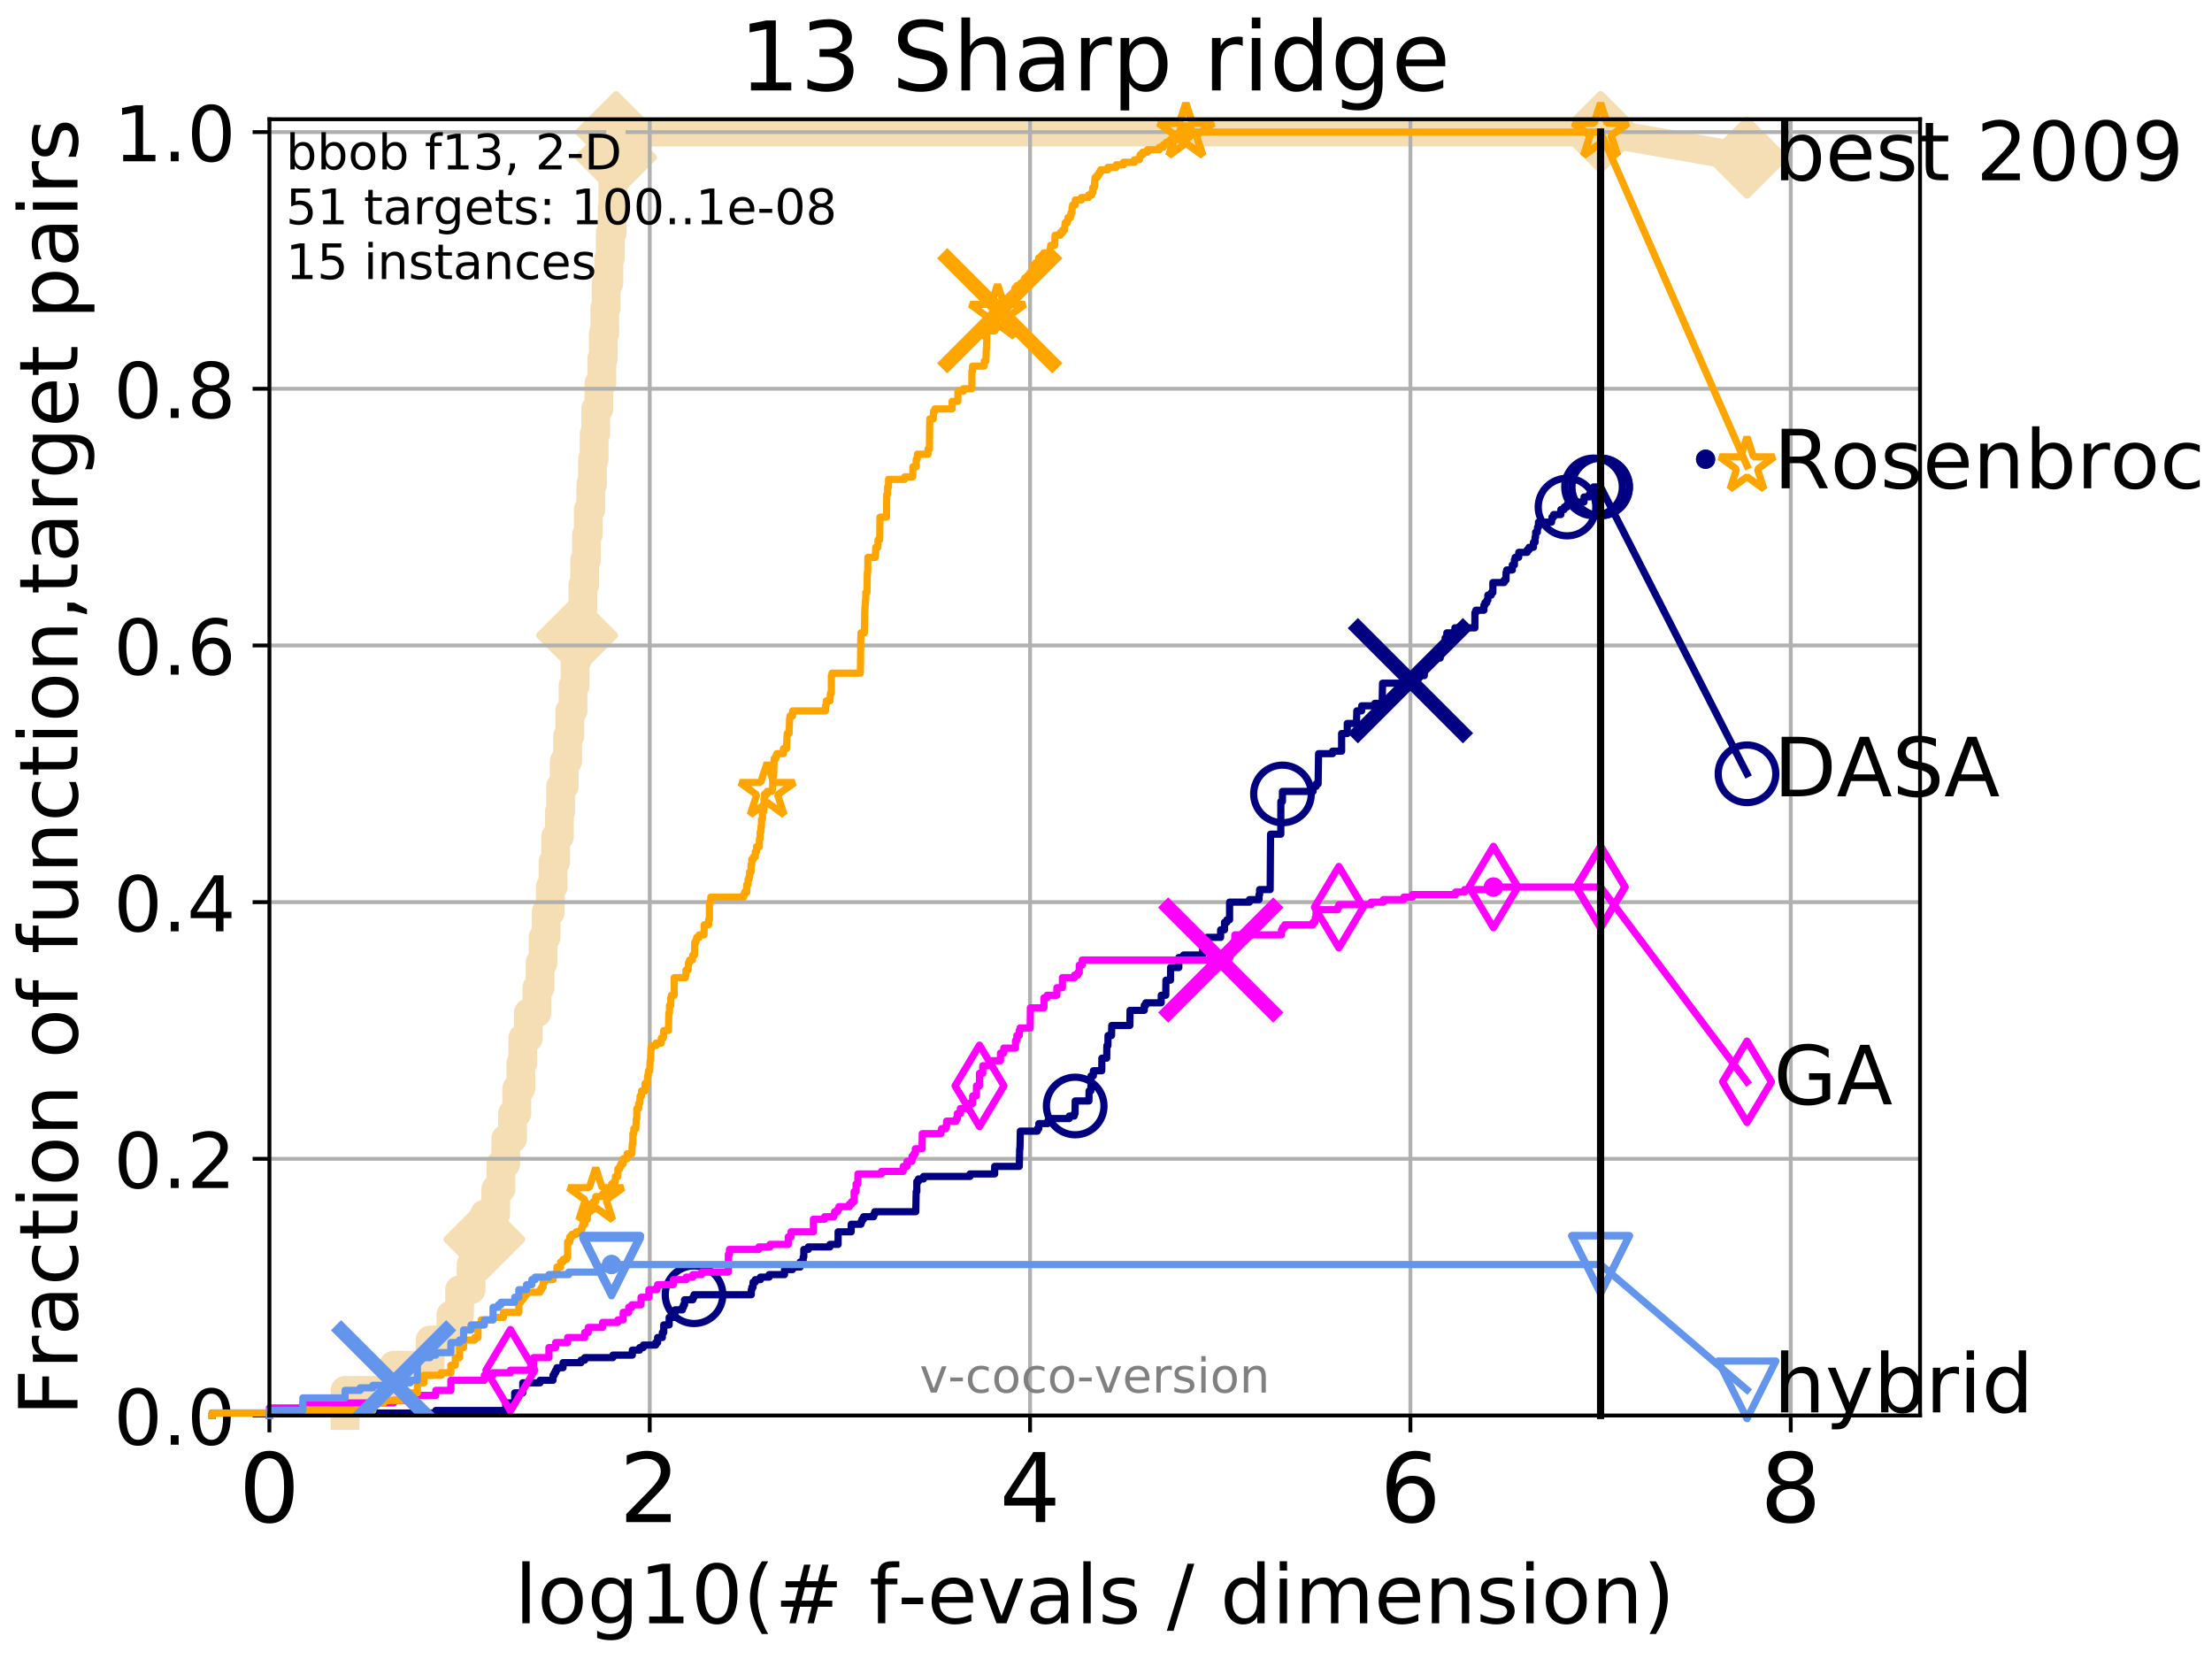 <?xml version="1.0" encoding="utf-8" standalone="no"?>
<!DOCTYPE svg PUBLIC "-//W3C//DTD SVG 1.1//EN"
  "http://www.w3.org/Graphics/SVG/1.1/DTD/svg11.dtd">
<!-- Created with matplotlib (http://matplotlib.org/) -->
<svg height="345.6pt" version="1.1" viewBox="0 0 460.8 345.6" width="460.8pt" xmlns="http://www.w3.org/2000/svg" xmlns:xlink="http://www.w3.org/1999/xlink">
 <defs>
  <style type="text/css">
*{stroke-linecap:butt;stroke-linejoin:round;}
  </style>
 </defs>
 <g id="figure_1">
  <g id="patch_1">
   <path d="M 0 345.6 
L 460.8 345.6 
L 460.8 0 
L 0 0 
z
" style="fill:#ffffff;"/>
  </g>
  <g id="axes_1">
   <g id="patch_2">
    <path d="M 56.12 294.88 
L 399.984 294.88 
L 399.984 24.84 
L 56.12 24.84 
z
" style="fill:#ffffff;"/>
   </g>
   <g id="line2d_1">
    <path d="M 71.885 294.88 
L 71.885 289.638 
L 81.997 289.638 
L 81.997 284.395 
L 89.599 284.395 
L 89.599 279.153 
L 93.923 279.153 
L 93.923 273.91 
L 95.736 273.91 
L 95.736 268.668 
L 98.14 268.668 
L 98.14 263.425 
L 98.872 263.425 
L 98.872 258.183 
L 100.899 258.183 
L 100.899 252.94 
L 103.276 252.94 
L 103.276 247.698 
L 104.351 247.698 
L 104.351 242.455 
L 105.364 242.455 
L 105.364 237.213 
L 106.779 237.213 
L 106.779 231.97 
L 107.661 231.97 
L 107.661 226.728 
L 108.501 226.728 
L 108.501 221.485 
L 108.905 221.485 
L 108.905 216.243 
L 110.066 216.243 
L 110.066 211 
L 111.841 211 
L 111.841 205.758 
L 112.503 205.758 
L 112.503 200.515 
L 113.14 200.515 
L 113.14 195.273 
L 113.755 195.273 
L 113.755 190.03 
L 114.637 190.03 
L 114.637 184.788 
L 115.201 184.788 
L 115.201 179.546 
L 115.748 179.546 
L 115.748 174.303 
L 116.536 174.303 
L 116.536 169.061 
L 116.791 169.061 
L 116.791 163.818 
L 117.533 163.818 
L 117.533 158.576 
L 118.245 158.576 
L 118.245 153.333 
L 118.704 153.333 
L 118.704 148.091 
L 119.37 148.091 
L 119.37 142.848 
L 119.8 142.848 
L 119.8 137.606 
L 120.22 137.606 
L 120.22 132.363 
L 121.03 132.363 
L 121.03 127.121 
L 121.421 127.121 
L 121.421 121.878 
L 121.803 121.878 
L 121.803 116.636 
L 122.177 116.636 
L 122.177 111.393 
L 122.543 111.393 
L 122.543 106.151 
L 123.078 106.151 
L 123.078 100.908 
L 123.426 100.908 
L 123.426 95.666 
L 123.767 95.666 
L 123.767 90.423 
L 124.101 90.423 
L 124.101 85.181 
L 124.75 85.181 
L 124.75 79.938 
L 125.376 79.938 
L 125.376 74.696 
L 125.68 74.696 
L 125.68 69.453 
L 125.979 69.453 
L 125.979 64.211 
L 126.273 64.211 
L 126.273 58.969 
L 126.847 58.969 
L 126.847 53.726 
L 127.127 53.726 
L 127.127 48.484 
L 127.538 48.484 
L 127.538 43.241 
L 127.673 43.241 
L 127.673 37.999 
L 127.94 37.999 
L 127.94 32.756 
L 128.332 32.756 
L 128.332 27.514 
L 333.43 27.514 
" style="fill:none;stroke:#f5deb3;stroke-linecap:square;stroke-width:6;"/>
   </g>
   <g id="line2d_2">
    <defs>
     <path d="M -0 7.778 
L 7.778 0 
L 0 -7.778 
L -7.778 -0 
z
" id="ma5850a0bb5" style="stroke:#f5deb3;stroke-linejoin:miter;stroke-width:1.5;"/>
    </defs>
    <g>
     <use style="fill:#f5deb3;stroke:#f5deb3;stroke-linejoin:miter;stroke-width:1.5;" x="100.899" xlink:href="#ma5850a0bb5" y="258.183"/>
     <use style="fill:#f5deb3;stroke:#f5deb3;stroke-linejoin:miter;stroke-width:1.5;" x="120.22" xlink:href="#ma5850a0bb5" y="132.363"/>
     <use style="fill:#f5deb3;stroke:#f5deb3;stroke-linejoin:miter;stroke-width:1.5;" x="128.332" xlink:href="#ma5850a0bb5" y="32.756"/>
     <use style="fill:#f5deb3;stroke:#f5deb3;stroke-linejoin:miter;stroke-width:1.5;" x="128.332" xlink:href="#ma5850a0bb5" y="27.514"/>
     <use style="fill:#f5deb3;stroke:#f5deb3;stroke-linejoin:miter;stroke-width:1.5;" x="333.43" xlink:href="#ma5850a0bb5" y="27.514"/>
    </g>
   </g>
   <g id="line2d_3">
    <path style="fill:none;stroke:#f5deb3;stroke-linecap:square;stroke-width:6;"/>
    <g/>
   </g>
   <g id="line2d_4">
    <path d="M 333.43 27.514 
L 363.934 32.861 
" style="fill:none;stroke:#f5deb3;stroke-linecap:square;stroke-width:6;"/>
    <g>
     <use style="fill:#f5deb3;stroke:#f5deb3;stroke-linejoin:miter;stroke-width:1.5;" x="333.43" xlink:href="#ma5850a0bb5" y="27.514"/>
     <use style="fill:#f5deb3;stroke:#f5deb3;stroke-linejoin:miter;stroke-width:1.5;" x="363.934" xlink:href="#ma5850a0bb5" y="32.861"/>
    </g>
   </g>
   <g id="matplotlib.axis_1">
    <g id="xtick_1">
     <g id="line2d_5">
      <path clip-path="url(#pee92af9989)" d="M 56.12 294.88 
L 56.12 24.84 
" style="fill:none;stroke:#b0b0b0;stroke-linecap:square;stroke-width:0.8;"/>
     </g>
     <g id="line2d_6">
      <defs>
       <path d="M 0 0 
L 0 3.5 
" id="m2a4904b890" style="stroke:#000000;stroke-width:0.8;"/>
      </defs>
      <g>
       <use style="stroke:#000000;stroke-width:0.8;" x="56.12" xlink:href="#m2a4904b890" y="294.88"/>
      </g>
     </g>
     <g id="text_1">
      <!-- 0 -->
      <defs>
       <path d="M 31.781 66.406 
Q 24.172 66.406 20.328 58.906 
Q 16.5 51.422 16.5 36.375 
Q 16.5 21.391 20.328 13.891 
Q 24.172 6.391 31.781 6.391 
Q 39.453 6.391 43.281 13.891 
Q 47.125 21.391 47.125 36.375 
Q 47.125 51.422 43.281 58.906 
Q 39.453 66.406 31.781 66.406 
z
M 31.781 74.219 
Q 44.047 74.219 50.516 64.516 
Q 56.984 54.828 56.984 36.375 
Q 56.984 17.969 50.516 8.266 
Q 44.047 -1.422 31.781 -1.422 
Q 19.531 -1.422 13.062 8.266 
Q 6.594 17.969 6.594 36.375 
Q 6.594 54.828 13.062 64.516 
Q 19.531 74.219 31.781 74.219 
z
" id="DejaVuSans-30"/>
      </defs>
      <g transform="translate(49.758 317.077)scale(0.2 -0.2)">
       <use xlink:href="#DejaVuSans-30"/>
      </g>
     </g>
    </g>
    <g id="xtick_2">
     <g id="line2d_7">
      <path clip-path="url(#pee92af9989)" d="M 135.351 294.88 
L 135.351 24.84 
" style="fill:none;stroke:#b0b0b0;stroke-linecap:square;stroke-width:0.8;"/>
     </g>
     <g id="line2d_8">
      <g>
       <use style="stroke:#000000;stroke-width:0.8;" x="135.351" xlink:href="#m2a4904b890" y="294.88"/>
      </g>
     </g>
     <g id="text_2">
      <!-- 2 -->
      <defs>
       <path d="M 19.188 8.297 
L 53.609 8.297 
L 53.609 0 
L 7.328 0 
L 7.328 8.297 
Q 12.938 14.109 22.625 23.891 
Q 32.328 33.688 34.812 36.531 
Q 39.547 41.844 41.422 45.531 
Q 43.312 49.219 43.312 52.781 
Q 43.312 58.594 39.234 62.25 
Q 35.156 65.922 28.609 65.922 
Q 23.969 65.922 18.812 64.312 
Q 13.672 62.703 7.812 59.422 
L 7.812 69.391 
Q 13.766 71.781 18.938 73 
Q 24.125 74.219 28.422 74.219 
Q 39.75 74.219 46.484 68.547 
Q 53.219 62.891 53.219 53.422 
Q 53.219 48.922 51.531 44.891 
Q 49.859 40.875 45.406 35.406 
Q 44.188 33.984 37.641 27.219 
Q 31.109 20.453 19.188 8.297 
z
" id="DejaVuSans-32"/>
      </defs>
      <g transform="translate(128.989 317.077)scale(0.2 -0.2)">
       <use xlink:href="#DejaVuSans-32"/>
      </g>
     </g>
    </g>
    <g id="xtick_3">
     <g id="line2d_9">
      <path clip-path="url(#pee92af9989)" d="M 214.583 294.88 
L 214.583 24.84 
" style="fill:none;stroke:#b0b0b0;stroke-linecap:square;stroke-width:0.8;"/>
     </g>
     <g id="line2d_10">
      <g>
       <use style="stroke:#000000;stroke-width:0.8;" x="214.583" xlink:href="#m2a4904b890" y="294.88"/>
      </g>
     </g>
     <g id="text_3">
      <!-- 4 -->
      <defs>
       <path d="M 37.797 64.312 
L 12.891 25.391 
L 37.797 25.391 
z
M 35.203 72.906 
L 47.609 72.906 
L 47.609 25.391 
L 58.016 25.391 
L 58.016 17.188 
L 47.609 17.188 
L 47.609 0 
L 37.797 0 
L 37.797 17.188 
L 4.891 17.188 
L 4.891 26.703 
z
" id="DejaVuSans-34"/>
      </defs>
      <g transform="translate(208.22 317.077)scale(0.2 -0.2)">
       <use xlink:href="#DejaVuSans-34"/>
      </g>
     </g>
    </g>
    <g id="xtick_4">
     <g id="line2d_11">
      <path clip-path="url(#pee92af9989)" d="M 293.814 294.88 
L 293.814 24.84 
" style="fill:none;stroke:#b0b0b0;stroke-linecap:square;stroke-width:0.8;"/>
     </g>
     <g id="line2d_12">
      <g>
       <use style="stroke:#000000;stroke-width:0.8;" x="293.814" xlink:href="#m2a4904b890" y="294.88"/>
      </g>
     </g>
     <g id="text_4">
      <!-- 6 -->
      <defs>
       <path d="M 33.016 40.375 
Q 26.375 40.375 22.484 35.828 
Q 18.609 31.297 18.609 23.391 
Q 18.609 15.531 22.484 10.953 
Q 26.375 6.391 33.016 6.391 
Q 39.656 6.391 43.531 10.953 
Q 47.406 15.531 47.406 23.391 
Q 47.406 31.297 43.531 35.828 
Q 39.656 40.375 33.016 40.375 
z
M 52.594 71.297 
L 52.594 62.312 
Q 48.875 64.062 45.094 64.984 
Q 41.312 65.922 37.594 65.922 
Q 27.828 65.922 22.672 59.328 
Q 17.531 52.734 16.797 39.406 
Q 19.672 43.656 24.016 45.922 
Q 28.375 48.188 33.594 48.188 
Q 44.578 48.188 50.953 41.516 
Q 57.328 34.859 57.328 23.391 
Q 57.328 12.156 50.688 5.359 
Q 44.047 -1.422 33.016 -1.422 
Q 20.359 -1.422 13.672 8.266 
Q 6.984 17.969 6.984 36.375 
Q 6.984 53.656 15.188 63.938 
Q 23.391 74.219 37.203 74.219 
Q 40.922 74.219 44.703 73.484 
Q 48.484 72.75 52.594 71.297 
z
" id="DejaVuSans-36"/>
      </defs>
      <g transform="translate(287.452 317.077)scale(0.2 -0.2)">
       <use xlink:href="#DejaVuSans-36"/>
      </g>
     </g>
    </g>
    <g id="xtick_5">
     <g id="line2d_13">
      <path clip-path="url(#pee92af9989)" d="M 373.045 294.88 
L 373.045 24.84 
" style="fill:none;stroke:#b0b0b0;stroke-linecap:square;stroke-width:0.8;"/>
     </g>
     <g id="line2d_14">
      <g>
       <use style="stroke:#000000;stroke-width:0.8;" x="373.045" xlink:href="#m2a4904b890" y="294.88"/>
      </g>
     </g>
     <g id="text_5">
      <!-- 8 -->
      <defs>
       <path d="M 31.781 34.625 
Q 24.75 34.625 20.719 30.859 
Q 16.703 27.094 16.703 20.516 
Q 16.703 13.922 20.719 10.156 
Q 24.75 6.391 31.781 6.391 
Q 38.812 6.391 42.859 10.172 
Q 46.922 13.969 46.922 20.516 
Q 46.922 27.094 42.891 30.859 
Q 38.875 34.625 31.781 34.625 
z
M 21.922 38.812 
Q 15.578 40.375 12.031 44.719 
Q 8.5 49.078 8.5 55.328 
Q 8.5 64.062 14.719 69.141 
Q 20.953 74.219 31.781 74.219 
Q 42.672 74.219 48.875 69.141 
Q 55.078 64.062 55.078 55.328 
Q 55.078 49.078 51.531 44.719 
Q 48 40.375 41.703 38.812 
Q 48.828 37.156 52.797 32.312 
Q 56.781 27.484 56.781 20.516 
Q 56.781 9.906 50.312 4.234 
Q 43.844 -1.422 31.781 -1.422 
Q 19.734 -1.422 13.25 4.234 
Q 6.781 9.906 6.781 20.516 
Q 6.781 27.484 10.781 32.312 
Q 14.797 37.156 21.922 38.812 
z
M 18.312 54.391 
Q 18.312 48.734 21.844 45.562 
Q 25.391 42.391 31.781 42.391 
Q 38.141 42.391 41.719 45.562 
Q 45.312 48.734 45.312 54.391 
Q 45.312 60.062 41.719 63.234 
Q 38.141 66.406 31.781 66.406 
Q 25.391 66.406 21.844 63.234 
Q 18.312 60.062 18.312 54.391 
z
" id="DejaVuSans-38"/>
      </defs>
      <g transform="translate(366.683 317.077)scale(0.2 -0.2)">
       <use xlink:href="#DejaVuSans-38"/>
      </g>
     </g>
    </g>
    <g id="text_6">
     <!-- log10(# f-evals / dimension) -->
     <defs>
      <path d="M 9.422 75.984 
L 18.406 75.984 
L 18.406 0 
L 9.422 0 
z
" id="DejaVuSans-6c"/>
      <path d="M 30.609 48.391 
Q 23.391 48.391 19.188 42.75 
Q 14.984 37.109 14.984 27.297 
Q 14.984 17.484 19.156 11.844 
Q 23.344 6.203 30.609 6.203 
Q 37.797 6.203 41.984 11.859 
Q 46.188 17.531 46.188 27.297 
Q 46.188 37.016 41.984 42.703 
Q 37.797 48.391 30.609 48.391 
z
M 30.609 56 
Q 42.328 56 49.016 48.375 
Q 55.719 40.766 55.719 27.297 
Q 55.719 13.875 49.016 6.219 
Q 42.328 -1.422 30.609 -1.422 
Q 18.844 -1.422 12.172 6.219 
Q 5.516 13.875 5.516 27.297 
Q 5.516 40.766 12.172 48.375 
Q 18.844 56 30.609 56 
z
" id="DejaVuSans-6f"/>
      <path d="M 45.406 27.984 
Q 45.406 37.75 41.375 43.109 
Q 37.359 48.484 30.078 48.484 
Q 22.859 48.484 18.828 43.109 
Q 14.797 37.75 14.797 27.984 
Q 14.797 18.266 18.828 12.891 
Q 22.859 7.516 30.078 7.516 
Q 37.359 7.516 41.375 12.891 
Q 45.406 18.266 45.406 27.984 
z
M 54.391 6.781 
Q 54.391 -7.172 48.188 -13.984 
Q 42 -20.797 29.203 -20.797 
Q 24.469 -20.797 20.266 -20.094 
Q 16.062 -19.391 12.109 -17.922 
L 12.109 -9.188 
Q 16.062 -11.328 19.922 -12.344 
Q 23.781 -13.375 27.781 -13.375 
Q 36.625 -13.375 41.016 -8.766 
Q 45.406 -4.156 45.406 5.172 
L 45.406 9.625 
Q 42.625 4.781 38.281 2.391 
Q 33.938 0 27.875 0 
Q 17.828 0 11.672 7.656 
Q 5.516 15.328 5.516 27.984 
Q 5.516 40.672 11.672 48.328 
Q 17.828 56 27.875 56 
Q 33.938 56 38.281 53.609 
Q 42.625 51.219 45.406 46.391 
L 45.406 54.688 
L 54.391 54.688 
z
" id="DejaVuSans-67"/>
      <path d="M 12.406 8.297 
L 28.516 8.297 
L 28.516 63.922 
L 10.984 60.406 
L 10.984 69.391 
L 28.422 72.906 
L 38.281 72.906 
L 38.281 8.297 
L 54.391 8.297 
L 54.391 0 
L 12.406 0 
z
" id="DejaVuSans-31"/>
      <path d="M 31 75.875 
Q 24.469 64.656 21.281 53.656 
Q 18.109 42.672 18.109 31.391 
Q 18.109 20.125 21.312 9.062 
Q 24.516 -2 31 -13.188 
L 23.188 -13.188 
Q 15.875 -1.703 12.234 9.375 
Q 8.594 20.453 8.594 31.391 
Q 8.594 42.281 12.203 53.312 
Q 15.828 64.359 23.188 75.875 
z
" id="DejaVuSans-28"/>
      <path d="M 51.125 44 
L 36.922 44 
L 32.812 27.688 
L 47.125 27.688 
z
M 43.797 71.781 
L 38.719 51.516 
L 52.984 51.516 
L 58.109 71.781 
L 65.922 71.781 
L 60.891 51.516 
L 76.125 51.516 
L 76.125 44 
L 58.984 44 
L 54.984 27.688 
L 70.516 27.688 
L 70.516 20.219 
L 53.078 20.219 
L 48 0 
L 40.188 0 
L 45.219 20.219 
L 30.906 20.219 
L 25.875 0 
L 18.016 0 
L 23.094 20.219 
L 7.719 20.219 
L 7.719 27.688 
L 24.906 27.688 
L 29 44 
L 13.281 44 
L 13.281 51.516 
L 30.906 51.516 
L 35.891 71.781 
z
" id="DejaVuSans-23"/>
      <path id="DejaVuSans-20"/>
      <path d="M 37.109 75.984 
L 37.109 68.5 
L 28.516 68.5 
Q 23.688 68.5 21.797 66.547 
Q 19.922 64.594 19.922 59.516 
L 19.922 54.688 
L 34.719 54.688 
L 34.719 47.703 
L 19.922 47.703 
L 19.922 0 
L 10.891 0 
L 10.891 47.703 
L 2.297 47.703 
L 2.297 54.688 
L 10.891 54.688 
L 10.891 58.5 
Q 10.891 67.625 15.141 71.797 
Q 19.391 75.984 28.609 75.984 
z
" id="DejaVuSans-66"/>
      <path d="M 4.891 31.391 
L 31.203 31.391 
L 31.203 23.391 
L 4.891 23.391 
z
" id="DejaVuSans-2d"/>
      <path d="M 56.203 29.594 
L 56.203 25.203 
L 14.891 25.203 
Q 15.484 15.922 20.484 11.062 
Q 25.484 6.203 34.422 6.203 
Q 39.594 6.203 44.453 7.469 
Q 49.312 8.734 54.109 11.281 
L 54.109 2.781 
Q 49.266 0.734 44.188 -0.344 
Q 39.109 -1.422 33.891 -1.422 
Q 20.797 -1.422 13.156 6.188 
Q 5.516 13.812 5.516 26.812 
Q 5.516 40.234 12.766 48.109 
Q 20.016 56 32.328 56 
Q 43.359 56 49.781 48.891 
Q 56.203 41.797 56.203 29.594 
z
M 47.219 32.234 
Q 47.125 39.594 43.094 43.984 
Q 39.062 48.391 32.422 48.391 
Q 24.906 48.391 20.391 44.141 
Q 15.875 39.891 15.188 32.172 
z
" id="DejaVuSans-65"/>
      <path d="M 2.984 54.688 
L 12.5 54.688 
L 29.594 8.797 
L 46.688 54.688 
L 56.203 54.688 
L 35.688 0 
L 23.484 0 
z
" id="DejaVuSans-76"/>
      <path d="M 34.281 27.484 
Q 23.391 27.484 19.188 25 
Q 14.984 22.516 14.984 16.5 
Q 14.984 11.719 18.141 8.906 
Q 21.297 6.109 26.703 6.109 
Q 34.188 6.109 38.703 11.406 
Q 43.219 16.703 43.219 25.484 
L 43.219 27.484 
z
M 52.203 31.203 
L 52.203 0 
L 43.219 0 
L 43.219 8.297 
Q 40.141 3.328 35.547 0.953 
Q 30.953 -1.422 24.312 -1.422 
Q 15.922 -1.422 10.953 3.297 
Q 6 8.016 6 15.922 
Q 6 25.141 12.172 29.828 
Q 18.359 34.516 30.609 34.516 
L 43.219 34.516 
L 43.219 35.406 
Q 43.219 41.609 39.141 45 
Q 35.062 48.391 27.688 48.391 
Q 23 48.391 18.547 47.266 
Q 14.109 46.141 10.016 43.891 
L 10.016 52.203 
Q 14.938 54.109 19.578 55.047 
Q 24.219 56 28.609 56 
Q 40.484 56 46.344 49.844 
Q 52.203 43.703 52.203 31.203 
z
" id="DejaVuSans-61"/>
      <path d="M 44.281 53.078 
L 44.281 44.578 
Q 40.484 46.531 36.375 47.5 
Q 32.281 48.484 27.875 48.484 
Q 21.188 48.484 17.844 46.438 
Q 14.5 44.391 14.5 40.281 
Q 14.5 37.156 16.891 35.375 
Q 19.281 33.594 26.516 31.984 
L 29.594 31.297 
Q 39.156 29.25 43.188 25.516 
Q 47.219 21.781 47.219 15.094 
Q 47.219 7.469 41.188 3.016 
Q 35.156 -1.422 24.609 -1.422 
Q 20.219 -1.422 15.453 -0.562 
Q 10.688 0.297 5.422 2 
L 5.422 11.281 
Q 10.406 8.688 15.234 7.391 
Q 20.062 6.109 24.812 6.109 
Q 31.156 6.109 34.562 8.281 
Q 37.984 10.453 37.984 14.406 
Q 37.984 18.062 35.516 20.016 
Q 33.062 21.969 24.703 23.781 
L 21.578 24.516 
Q 13.234 26.266 9.516 29.906 
Q 5.812 33.547 5.812 39.891 
Q 5.812 47.609 11.281 51.797 
Q 16.75 56 26.812 56 
Q 31.781 56 36.172 55.266 
Q 40.578 54.547 44.281 53.078 
z
" id="DejaVuSans-73"/>
      <path d="M 25.391 72.906 
L 33.688 72.906 
L 8.297 -9.281 
L 0 -9.281 
z
" id="DejaVuSans-2f"/>
      <path d="M 45.406 46.391 
L 45.406 75.984 
L 54.391 75.984 
L 54.391 0 
L 45.406 0 
L 45.406 8.203 
Q 42.578 3.328 38.25 0.953 
Q 33.938 -1.422 27.875 -1.422 
Q 17.969 -1.422 11.734 6.484 
Q 5.516 14.406 5.516 27.297 
Q 5.516 40.188 11.734 48.094 
Q 17.969 56 27.875 56 
Q 33.938 56 38.25 53.625 
Q 42.578 51.266 45.406 46.391 
z
M 14.797 27.297 
Q 14.797 17.391 18.875 11.75 
Q 22.953 6.109 30.078 6.109 
Q 37.203 6.109 41.297 11.75 
Q 45.406 17.391 45.406 27.297 
Q 45.406 37.203 41.297 42.844 
Q 37.203 48.484 30.078 48.484 
Q 22.953 48.484 18.875 42.844 
Q 14.797 37.203 14.797 27.297 
z
" id="DejaVuSans-64"/>
      <path d="M 9.422 54.688 
L 18.406 54.688 
L 18.406 0 
L 9.422 0 
z
M 9.422 75.984 
L 18.406 75.984 
L 18.406 64.594 
L 9.422 64.594 
z
" id="DejaVuSans-69"/>
      <path d="M 52 44.188 
Q 55.375 50.25 60.062 53.125 
Q 64.75 56 71.094 56 
Q 79.641 56 84.281 50.016 
Q 88.922 44.047 88.922 33.016 
L 88.922 0 
L 79.891 0 
L 79.891 32.719 
Q 79.891 40.578 77.094 44.375 
Q 74.312 48.188 68.609 48.188 
Q 61.625 48.188 57.562 43.547 
Q 53.516 38.922 53.516 30.906 
L 53.516 0 
L 44.484 0 
L 44.484 32.719 
Q 44.484 40.625 41.703 44.406 
Q 38.922 48.188 33.109 48.188 
Q 26.219 48.188 22.156 43.531 
Q 18.109 38.875 18.109 30.906 
L 18.109 0 
L 9.078 0 
L 9.078 54.688 
L 18.109 54.688 
L 18.109 46.188 
Q 21.188 51.219 25.484 53.609 
Q 29.781 56 35.688 56 
Q 41.656 56 45.828 52.969 
Q 50 49.953 52 44.188 
z
" id="DejaVuSans-6d"/>
      <path d="M 54.891 33.016 
L 54.891 0 
L 45.906 0 
L 45.906 32.719 
Q 45.906 40.484 42.875 44.328 
Q 39.844 48.188 33.797 48.188 
Q 26.516 48.188 22.312 43.547 
Q 18.109 38.922 18.109 30.906 
L 18.109 0 
L 9.078 0 
L 9.078 54.688 
L 18.109 54.688 
L 18.109 46.188 
Q 21.344 51.125 25.703 53.562 
Q 30.078 56 35.797 56 
Q 45.219 56 50.047 50.172 
Q 54.891 44.344 54.891 33.016 
z
" id="DejaVuSans-6e"/>
      <path d="M 8.016 75.875 
L 15.828 75.875 
Q 23.141 64.359 26.781 53.312 
Q 30.422 42.281 30.422 31.391 
Q 30.422 20.453 26.781 9.375 
Q 23.141 -1.703 15.828 -13.188 
L 8.016 -13.188 
Q 14.5 -2 17.703 9.062 
Q 20.906 20.125 20.906 31.391 
Q 20.906 42.672 17.703 53.656 
Q 14.5 64.656 8.016 75.875 
z
" id="DejaVuSans-29"/>
     </defs>
     <g transform="translate(107.211 338.154)scale(0.17 -0.17)">
      <use xlink:href="#DejaVuSans-6c"/>
      <use x="27.783" xlink:href="#DejaVuSans-6f"/>
      <use x="88.965" xlink:href="#DejaVuSans-67"/>
      <use x="152.441" xlink:href="#DejaVuSans-31"/>
      <use x="216.064" xlink:href="#DejaVuSans-30"/>
      <use x="279.688" xlink:href="#DejaVuSans-28"/>
      <use x="318.701" xlink:href="#DejaVuSans-23"/>
      <use x="402.49" xlink:href="#DejaVuSans-20"/>
      <use x="434.277" xlink:href="#DejaVuSans-66"/>
      <use x="469.404" xlink:href="#DejaVuSans-2d"/>
      <use x="505.488" xlink:href="#DejaVuSans-65"/>
      <use x="567.012" xlink:href="#DejaVuSans-76"/>
      <use x="626.191" xlink:href="#DejaVuSans-61"/>
      <use x="687.471" xlink:href="#DejaVuSans-6c"/>
      <use x="715.254" xlink:href="#DejaVuSans-73"/>
      <use x="767.354" xlink:href="#DejaVuSans-20"/>
      <use x="799.141" xlink:href="#DejaVuSans-2f"/>
      <use x="832.832" xlink:href="#DejaVuSans-20"/>
      <use x="864.619" xlink:href="#DejaVuSans-64"/>
      <use x="928.096" xlink:href="#DejaVuSans-69"/>
      <use x="955.879" xlink:href="#DejaVuSans-6d"/>
      <use x="1053.291" xlink:href="#DejaVuSans-65"/>
      <use x="1114.814" xlink:href="#DejaVuSans-6e"/>
      <use x="1178.193" xlink:href="#DejaVuSans-73"/>
      <use x="1230.293" xlink:href="#DejaVuSans-69"/>
      <use x="1258.076" xlink:href="#DejaVuSans-6f"/>
      <use x="1319.258" xlink:href="#DejaVuSans-6e"/>
      <use x="1382.637" xlink:href="#DejaVuSans-29"/>
     </g>
    </g>
   </g>
   <g id="matplotlib.axis_2">
    <g id="ytick_1">
     <g id="line2d_15">
      <path clip-path="url(#pee92af9989)" d="M 56.12 294.88 
L 399.984 294.88 
" style="fill:none;stroke:#b0b0b0;stroke-linecap:square;stroke-width:0.8;"/>
     </g>
     <g id="line2d_16">
      <defs>
       <path d="M 0 0 
L -3.5 0 
" id="m6aa20e23ef" style="stroke:#000000;stroke-width:0.8;"/>
      </defs>
      <g>
       <use style="stroke:#000000;stroke-width:0.8;" x="56.12" xlink:href="#m6aa20e23ef" y="294.88"/>
      </g>
     </g>
     <g id="text_7">
      <!-- 0.0 -->
      <defs>
       <path d="M 10.688 12.406 
L 21 12.406 
L 21 0 
L 10.688 0 
z
" id="DejaVuSans-2e"/>
      </defs>
      <g transform="translate(23.675 300.959)scale(0.16 -0.16)">
       <use xlink:href="#DejaVuSans-30"/>
       <use x="63.623" xlink:href="#DejaVuSans-2e"/>
       <use x="95.41" xlink:href="#DejaVuSans-30"/>
      </g>
     </g>
    </g>
    <g id="ytick_2">
     <g id="line2d_17">
      <path clip-path="url(#pee92af9989)" d="M 56.12 241.407 
L 399.984 241.407 
" style="fill:none;stroke:#b0b0b0;stroke-linecap:square;stroke-width:0.8;"/>
     </g>
     <g id="line2d_18">
      <g>
       <use style="stroke:#000000;stroke-width:0.8;" x="56.12" xlink:href="#m6aa20e23ef" y="241.407"/>
      </g>
     </g>
     <g id="text_8">
      <!-- 0.2 -->
      <g transform="translate(23.675 247.485)scale(0.16 -0.16)">
       <use xlink:href="#DejaVuSans-30"/>
       <use x="63.623" xlink:href="#DejaVuSans-2e"/>
       <use x="95.41" xlink:href="#DejaVuSans-32"/>
      </g>
     </g>
    </g>
    <g id="ytick_3">
     <g id="line2d_19">
      <path clip-path="url(#pee92af9989)" d="M 56.12 187.933 
L 399.984 187.933 
" style="fill:none;stroke:#b0b0b0;stroke-linecap:square;stroke-width:0.8;"/>
     </g>
     <g id="line2d_20">
      <g>
       <use style="stroke:#000000;stroke-width:0.8;" x="56.12" xlink:href="#m6aa20e23ef" y="187.933"/>
      </g>
     </g>
     <g id="text_9">
      <!-- 0.4 -->
      <g transform="translate(23.675 194.012)scale(0.16 -0.16)">
       <use xlink:href="#DejaVuSans-30"/>
       <use x="63.623" xlink:href="#DejaVuSans-2e"/>
       <use x="95.41" xlink:href="#DejaVuSans-34"/>
      </g>
     </g>
    </g>
    <g id="ytick_4">
     <g id="line2d_21">
      <path clip-path="url(#pee92af9989)" d="M 56.12 134.46 
L 399.984 134.46 
" style="fill:none;stroke:#b0b0b0;stroke-linecap:square;stroke-width:0.8;"/>
     </g>
     <g id="line2d_22">
      <g>
       <use style="stroke:#000000;stroke-width:0.8;" x="56.12" xlink:href="#m6aa20e23ef" y="134.46"/>
      </g>
     </g>
     <g id="text_10">
      <!-- 0.6 -->
      <g transform="translate(23.675 140.539)scale(0.16 -0.16)">
       <use xlink:href="#DejaVuSans-30"/>
       <use x="63.623" xlink:href="#DejaVuSans-2e"/>
       <use x="95.41" xlink:href="#DejaVuSans-36"/>
      </g>
     </g>
    </g>
    <g id="ytick_5">
     <g id="line2d_23">
      <path clip-path="url(#pee92af9989)" d="M 56.12 80.987 
L 399.984 80.987 
" style="fill:none;stroke:#b0b0b0;stroke-linecap:square;stroke-width:0.8;"/>
     </g>
     <g id="line2d_24">
      <g>
       <use style="stroke:#000000;stroke-width:0.8;" x="56.12" xlink:href="#m6aa20e23ef" y="80.987"/>
      </g>
     </g>
     <g id="text_11">
      <!-- 0.8 -->
      <g transform="translate(23.675 87.066)scale(0.16 -0.16)">
       <use xlink:href="#DejaVuSans-30"/>
       <use x="63.623" xlink:href="#DejaVuSans-2e"/>
       <use x="95.41" xlink:href="#DejaVuSans-38"/>
      </g>
     </g>
    </g>
    <g id="ytick_6">
     <g id="line2d_25">
      <path clip-path="url(#pee92af9989)" d="M 56.12 27.514 
L 399.984 27.514 
" style="fill:none;stroke:#b0b0b0;stroke-linecap:square;stroke-width:0.8;"/>
     </g>
     <g id="line2d_26">
      <g>
       <use style="stroke:#000000;stroke-width:0.8;" x="56.12" xlink:href="#m6aa20e23ef" y="27.514"/>
      </g>
     </g>
     <g id="text_12">
      <!-- 1.0 -->
      <g transform="translate(23.675 33.592)scale(0.16 -0.16)">
       <use xlink:href="#DejaVuSans-31"/>
       <use x="63.623" xlink:href="#DejaVuSans-2e"/>
       <use x="95.41" xlink:href="#DejaVuSans-30"/>
      </g>
     </g>
    </g>
    <g id="text_13">
     <!-- Fraction of function,target pairs -->
     <defs>
      <path d="M 9.812 72.906 
L 51.703 72.906 
L 51.703 64.594 
L 19.672 64.594 
L 19.672 43.109 
L 48.578 43.109 
L 48.578 34.812 
L 19.672 34.812 
L 19.672 0 
L 9.812 0 
z
" id="DejaVuSans-46"/>
      <path d="M 41.109 46.297 
Q 39.594 47.172 37.812 47.578 
Q 36.031 48 33.891 48 
Q 26.266 48 22.188 43.047 
Q 18.109 38.094 18.109 28.812 
L 18.109 0 
L 9.078 0 
L 9.078 54.688 
L 18.109 54.688 
L 18.109 46.188 
Q 20.953 51.172 25.484 53.578 
Q 30.031 56 36.531 56 
Q 37.453 56 38.578 55.875 
Q 39.703 55.766 41.062 55.516 
z
" id="DejaVuSans-72"/>
      <path d="M 48.781 52.594 
L 48.781 44.188 
Q 44.969 46.297 41.141 47.344 
Q 37.312 48.391 33.406 48.391 
Q 24.656 48.391 19.812 42.844 
Q 14.984 37.312 14.984 27.297 
Q 14.984 17.281 19.812 11.734 
Q 24.656 6.203 33.406 6.203 
Q 37.312 6.203 41.141 7.25 
Q 44.969 8.297 48.781 10.406 
L 48.781 2.094 
Q 45.016 0.344 40.984 -0.531 
Q 36.969 -1.422 32.422 -1.422 
Q 20.062 -1.422 12.781 6.344 
Q 5.516 14.109 5.516 27.297 
Q 5.516 40.672 12.859 48.328 
Q 20.219 56 33.016 56 
Q 37.156 56 41.109 55.141 
Q 45.062 54.297 48.781 52.594 
z
" id="DejaVuSans-63"/>
      <path d="M 18.312 70.219 
L 18.312 54.688 
L 36.812 54.688 
L 36.812 47.703 
L 18.312 47.703 
L 18.312 18.016 
Q 18.312 11.328 20.141 9.422 
Q 21.969 7.516 27.594 7.516 
L 36.812 7.516 
L 36.812 0 
L 27.594 0 
Q 17.188 0 13.234 3.875 
Q 9.281 7.766 9.281 18.016 
L 9.281 47.703 
L 2.688 47.703 
L 2.688 54.688 
L 9.281 54.688 
L 9.281 70.219 
z
" id="DejaVuSans-74"/>
      <path d="M 8.5 21.578 
L 8.5 54.688 
L 17.484 54.688 
L 17.484 21.922 
Q 17.484 14.156 20.5 10.266 
Q 23.531 6.391 29.594 6.391 
Q 36.859 6.391 41.078 11.031 
Q 45.312 15.672 45.312 23.688 
L 45.312 54.688 
L 54.297 54.688 
L 54.297 0 
L 45.312 0 
L 45.312 8.406 
Q 42.047 3.422 37.719 1 
Q 33.406 -1.422 27.688 -1.422 
Q 18.266 -1.422 13.375 4.438 
Q 8.5 10.297 8.5 21.578 
z
M 31.109 56 
z
" id="DejaVuSans-75"/>
      <path d="M 11.719 12.406 
L 22.016 12.406 
L 22.016 4 
L 14.016 -11.625 
L 7.719 -11.625 
L 11.719 4 
z
" id="DejaVuSans-2c"/>
      <path d="M 18.109 8.203 
L 18.109 -20.797 
L 9.078 -20.797 
L 9.078 54.688 
L 18.109 54.688 
L 18.109 46.391 
Q 20.953 51.266 25.266 53.625 
Q 29.594 56 35.594 56 
Q 45.562 56 51.781 48.094 
Q 58.016 40.188 58.016 27.297 
Q 58.016 14.406 51.781 6.484 
Q 45.562 -1.422 35.594 -1.422 
Q 29.594 -1.422 25.266 0.953 
Q 20.953 3.328 18.109 8.203 
z
M 48.688 27.297 
Q 48.688 37.203 44.609 42.844 
Q 40.531 48.484 33.406 48.484 
Q 26.266 48.484 22.188 42.844 
Q 18.109 37.203 18.109 27.297 
Q 18.109 17.391 22.188 11.75 
Q 26.266 6.109 33.406 6.109 
Q 40.531 6.109 44.609 11.75 
Q 48.688 17.391 48.688 27.297 
z
" id="DejaVuSans-70"/>
     </defs>
     <g transform="translate(16.14 294.999)rotate(-90)scale(0.17 -0.17)">
      <use xlink:href="#DejaVuSans-46"/>
      <use x="57.41" xlink:href="#DejaVuSans-72"/>
      <use x="98.523" xlink:href="#DejaVuSans-61"/>
      <use x="159.803" xlink:href="#DejaVuSans-63"/>
      <use x="214.783" xlink:href="#DejaVuSans-74"/>
      <use x="253.992" xlink:href="#DejaVuSans-69"/>
      <use x="281.775" xlink:href="#DejaVuSans-6f"/>
      <use x="342.957" xlink:href="#DejaVuSans-6e"/>
      <use x="406.336" xlink:href="#DejaVuSans-20"/>
      <use x="438.123" xlink:href="#DejaVuSans-6f"/>
      <use x="499.305" xlink:href="#DejaVuSans-66"/>
      <use x="534.51" xlink:href="#DejaVuSans-20"/>
      <use x="566.297" xlink:href="#DejaVuSans-66"/>
      <use x="601.502" xlink:href="#DejaVuSans-75"/>
      <use x="664.881" xlink:href="#DejaVuSans-6e"/>
      <use x="728.26" xlink:href="#DejaVuSans-63"/>
      <use x="783.24" xlink:href="#DejaVuSans-74"/>
      <use x="822.449" xlink:href="#DejaVuSans-69"/>
      <use x="850.232" xlink:href="#DejaVuSans-6f"/>
      <use x="911.414" xlink:href="#DejaVuSans-6e"/>
      <use x="974.793" xlink:href="#DejaVuSans-2c"/>
      <use x="1006.58" xlink:href="#DejaVuSans-74"/>
      <use x="1045.789" xlink:href="#DejaVuSans-61"/>
      <use x="1107.068" xlink:href="#DejaVuSans-72"/>
      <use x="1148.166" xlink:href="#DejaVuSans-67"/>
      <use x="1211.643" xlink:href="#DejaVuSans-65"/>
      <use x="1273.166" xlink:href="#DejaVuSans-74"/>
      <use x="1312.375" xlink:href="#DejaVuSans-20"/>
      <use x="1344.162" xlink:href="#DejaVuSans-70"/>
      <use x="1407.639" xlink:href="#DejaVuSans-61"/>
      <use x="1468.918" xlink:href="#DejaVuSans-69"/>
      <use x="1496.701" xlink:href="#DejaVuSans-72"/>
      <use x="1537.814" xlink:href="#DejaVuSans-73"/>
     </g>
    </g>
   </g>
   <g id="line2d_27">
    <defs>
     <path d="M 0 1.5 
C 0.398 1.5 0.779 1.342 1.061 1.061 
C 1.342 0.779 1.5 0.398 1.5 0 
C 1.5 -0.398 1.342 -0.779 1.061 -1.061 
C 0.779 -1.342 0.398 -1.5 0 -1.5 
C -0.398 -1.5 -0.779 -1.342 -1.061 -1.061 
C -1.342 -0.779 -1.5 -0.398 -1.5 0 
C -1.5 0.398 -1.342 0.779 -1.061 1.061 
C -0.779 1.342 -0.398 1.5 0 1.5 
z
" id="m113bb8e5fe" style="stroke:#f5deb3;"/>
    </defs>
    <g>
     <use style="fill:#f5deb3;stroke:#f5deb3;" x="128.332" xlink:href="#m113bb8e5fe" y="27.514"/>
     <use style="fill:#f5deb3;stroke:#f5deb3;" x="128.332" xlink:href="#m113bb8e5fe" y="27.514"/>
    </g>
   </g>
   <g id="line2d_28">
    <defs>
     <path d="M 0 1.5 
C 0.398 1.5 0.779 1.342 1.061 1.061 
C 1.342 0.779 1.5 0.398 1.5 0 
C 1.5 -0.398 1.342 -0.779 1.061 -1.061 
C 0.779 -1.342 0.398 -1.5 0 -1.5 
C -0.398 -1.5 -0.779 -1.342 -1.061 -1.061 
C -1.342 -0.779 -1.5 -0.398 -1.5 0 
C -1.5 0.398 -1.342 0.779 -1.061 1.061 
C -0.779 1.342 -0.398 1.5 0 1.5 
z
" id="mf4211d179a" style="stroke:#000080;"/>
    </defs>
    <g>
     <use style="fill:#000080;stroke:#000080;" x="355.306" xlink:href="#mf4211d179a" y="95.666"/>
     <use style="fill:#000080;stroke:#000080;" x="355.306" xlink:href="#mf4211d179a" y="95.666"/>
    </g>
   </g>
   <g id="line2d_29">
    <path d="M 44.194 294.88 
L 44.194 294.356 
L 90.786 294.356 
L 90.786 293.832 
L 105.364 293.832 
L 105.364 292.259 
L 107.226 292.259 
L 107.226 290.162 
L 108.905 290.162 
L 108.905 288.065 
L 112.503 288.065 
L 112.503 287.541 
L 115.201 287.541 
L 115.201 286.492 
L 115.477 286.492 
L 115.477 285.968 
L 115.748 285.968 
L 115.748 285.444 
L 116.014 285.444 
L 116.014 284.919 
L 117.289 284.919 
L 117.289 283.871 
L 121.03 283.871 
L 121.03 283.347 
L 121.803 283.347 
L 121.803 282.822 
L 127.673 282.822 
L 127.673 282.298 
L 131.726 282.298 
L 131.726 281.25 
L 133.249 281.25 
L 133.249 280.725 
L 134.01 280.725 
L 134.01 280.201 
L 136.596 280.201 
L 136.596 279.677 
L 136.991 279.677 
L 136.991 278.628 
L 137.979 278.628 
L 137.979 277.58 
L 138.272 277.58 
L 138.272 276.007 
L 139.396 276.007 
L 139.396 274.434 
L 140.578 274.434 
L 140.642 272.862 
L 142.154 272.862 
L 142.154 272.337 
L 142.385 272.337 
L 142.385 271.813 
L 142.612 271.813 
L 142.612 270.765 
L 144.328 270.765 
L 144.328 270.24 
L 144.582 270.24 
L 144.582 269.716 
L 156.507 269.716 
L 156.507 268.668 
L 156.632 268.668 
L 156.632 268.143 
L 156.88 268.143 
L 156.88 267.095 
L 157.342 267.095 
L 157.342 266.571 
L 158.41 266.571 
L 158.41 266.046 
L 160.225 266.046 
L 160.225 265.522 
L 163.433 265.522 
L 163.433 264.474 
L 165.083 264.474 
L 165.083 263.949 
L 166.687 263.949 
L 166.687 262.901 
L 167.316 262.901 
L 167.316 261.852 
L 167.449 261.852 
L 167.449 260.28 
L 168.395 260.28 
L 168.395 259.755 
L 172.894 259.755 
L 172.894 259.231 
L 174.593 259.231 
L 174.593 256.61 
L 177.319 256.61 
L 177.319 255.037 
L 179.348 255.037 
L 179.348 254.513 
L 179.56 254.513 
L 179.56 253.989 
L 179.899 253.989 
L 179.899 253.464 
L 182 253.464 
L 182 252.94 
L 182.227 252.94 
L 182.227 252.416 
L 190.773 252.416 
L 190.859 248.222 
L 190.991 248.222 
L 190.991 246.125 
L 191.32 246.125 
L 191.32 245.601 
L 192.378 245.601 
L 192.378 245.076 
L 202.069 245.076 
L 202.069 244.552 
L 207.209 244.552 
L 207.209 242.979 
L 212.338 242.979 
L 212.421 239.31 
L 212.477 239.31 
L 212.553 235.64 
L 216.102 235.64 
L 216.102 235.116 
L 216.403 235.116 
L 216.403 234.067 
L 218.258 234.067 
L 218.258 233.543 
L 218.462 233.543 
L 218.462 233.019 
L 222.739 233.019 
L 222.739 232.495 
L 223.771 232.495 
L 223.771 231.97 
L 223.951 231.97 
L 223.984 229.349 
L 226.845 229.349 
L 226.878 227.252 
L 227.247 227.252 
L 227.29 224.107 
L 227.77 224.107 
L 227.77 223.058 
L 229.513 223.058 
L 229.54 220.437 
L 230.549 220.437 
L 230.58 217.816 
L 230.803 217.816 
L 230.819 215.719 
L 231.553 215.719 
L 231.601 213.622 
L 235.369 213.622 
L 235.411 210.476 
L 238.366 210.476 
L 238.366 209.428 
L 238.701 209.428 
L 238.701 208.903 
L 241.902 208.903 
L 241.907 207.331 
L 242.853 207.331 
L 242.888 204.185 
L 243.837 204.185 
L 243.857 201.564 
L 245.566 201.564 
L 245.576 199.467 
L 246.566 199.467 
L 246.566 198.943 
L 250.543 198.943 
L 250.543 197.37 
L 251.443 197.37 
L 251.447 195.273 
L 254.274 195.273 
L 254.278 193.7 
L 255.092 193.7 
L 255.093 192.127 
L 255.588 192.127 
L 255.588 191.603 
L 256.143 191.603 
L 256.151 187.933 
L 260.271 187.933 
L 260.271 187.409 
L 262.276 187.409 
L 262.276 186.361 
L 262.403 186.361 
L 262.403 185.312 
L 264.6 185.312 
L 264.681 173.779 
L 266.816 173.779 
L 266.824 166.964 
L 267.157 166.964 
L 267.163 164.867 
L 273.537 164.867 
L 273.539 163.818 
L 274.18 163.818 
L 274.18 163.294 
L 274.589 163.294 
L 274.684 157.003 
L 277.602 157.003 
L 277.602 156.479 
L 279.484 156.479 
L 279.485 152.809 
L 280.659 152.809 
L 280.66 150.712 
L 282.579 150.712 
L 282.65 148.091 
L 283.655 148.091 
L 283.655 147.042 
L 286.409 147.042 
L 286.409 146.518 
L 287.926 146.518 
L 288.014 142.324 
L 292.685 142.324 
L 292.685 141.8 
L 295.221 141.8 
L 295.221 141.275 
L 295.641 141.275 
L 295.641 140.751 
L 296.706 140.751 
L 296.708 139.178 
L 297.069 139.178 
L 297.07 137.606 
L 298.583 137.606 
L 298.583 137.081 
L 300.025 137.081 
L 300.026 135.509 
L 300.391 135.509 
L 300.391 134.984 
L 301.048 134.984 
L 301.048 132.887 
L 301.399 132.887 
L 301.399 131.839 
L 303.082 131.839 
L 303.082 130.79 
L 307.247 130.79 
L 307.248 127.645 
L 307.444 127.645 
L 307.444 127.121 
L 309.124 127.121 
L 309.124 126.072 
L 309.34 126.072 
L 309.34 125.548 
L 309.734 125.548 
L 309.734 125.024 
L 309.947 125.024 
L 309.947 123.975 
L 310.656 123.975 
L 310.656 123.451 
L 310.99 123.451 
L 310.991 121.354 
L 313.346 121.354 
L 313.346 120.83 
L 313.735 120.83 
L 313.735 119.257 
L 313.871 119.257 
L 313.871 118.733 
L 315.044 118.733 
L 315.044 117.684 
L 315.479 117.684 
L 315.479 116.636 
L 315.631 116.636 
L 315.631 116.112 
L 316.371 116.112 
L 316.388 115.063 
L 318.14 115.063 
L 318.14 114.539 
L 318.539 114.539 
L 318.539 114.015 
L 319.44 114.015 
L 319.441 112.966 
L 319.778 112.966 
L 319.778 111.918 
L 319.897 111.918 
L 319.897 110.869 
L 320.257 110.869 
L 320.298 109.821 
L 320.49 109.821 
L 320.49 108.772 
L 323.215 108.772 
L 323.312 107.724 
L 323.642 107.724 
L 323.642 107.199 
L 325.159 107.199 
L 325.159 106.151 
L 325.845 106.151 
L 325.845 105.627 
L 326.44 105.627 
L 326.44 105.102 
L 328.847 105.102 
L 328.847 104.578 
L 329.98 104.578 
L 329.98 103.53 
L 331.061 103.53 
L 331.061 103.005 
L 331.964 103.005 
L 331.964 101.433 
L 333.43 101.433 
L 333.43 101.433 
" style="fill:none;stroke:#000080;stroke-linecap:square;stroke-width:1.5;"/>
   </g>
   <g id="line2d_30">
    <defs>
     <path d="M 0 6 
C 1.591 6 3.117 5.368 4.243 4.243 
C 5.368 3.117 6 1.591 6 0 
C 6 -1.591 5.368 -3.117 4.243 -4.243 
C 3.117 -5.368 1.591 -6 0 -6 
C -1.591 -6 -3.117 -5.368 -4.243 -4.243 
C -5.368 -3.117 -6 -1.591 -6 0 
C -6 1.591 -5.368 3.117 -4.243 4.243 
C -3.117 5.368 -1.591 6 0 6 
z
" id="m25a60db44d" style="stroke:#000080;stroke-width:1.5;"/>
    </defs>
    <g>
     <use style="fill-opacity:0;stroke:#000080;stroke-width:1.5;" x="144.582" xlink:href="#m25a60db44d" y="269.716"/>
     <use style="fill-opacity:0;stroke:#000080;stroke-width:1.5;" x="223.984" xlink:href="#m25a60db44d" y="230.398"/>
     <use style="fill-opacity:0;stroke:#000080;stroke-width:1.5;" x="267.163" xlink:href="#m25a60db44d" y="165.391"/>
     <use style="fill-opacity:0;stroke:#000080;stroke-width:1.5;" x="326.44" xlink:href="#m25a60db44d" y="105.627"/>
     <use style="fill-opacity:0;stroke:#000080;stroke-width:1.5;" x="331.964" xlink:href="#m25a60db44d" y="101.433"/>
     <use style="fill-opacity:0;stroke:#000080;stroke-width:1.5;" x="333.43" xlink:href="#m25a60db44d" y="101.433"/>
    </g>
   </g>
   <g id="line2d_31">
    <path style="fill:none;stroke:#000080;stroke-linecap:square;stroke-width:1.5;"/>
    <g/>
   </g>
   <g id="line2d_32">
    <path clip-path="url(#pee92af9989)" d="M 293.814 141.8 
" style="fill:none;stroke:#000080;stroke-linecap:square;stroke-width:1.5;"/>
    <defs>
     <path d="M -12 12 
L 12 -12 
M -12 -12 
L 12 12 
" id="m252b86a296" style="stroke:#000080;stroke-width:3;"/>
    </defs>
    <g clip-path="url(#pee92af9989)">
     <use style="fill:#000080;stroke:#000080;stroke-width:3;" x="293.814" xlink:href="#m252b86a296" y="141.8"/>
    </g>
   </g>
   <g id="line2d_33">
    <defs>
     <path d="M 0 1.5 
C 0.398 1.5 0.779 1.342 1.061 1.061 
C 1.342 0.779 1.5 0.398 1.5 0 
C 1.5 -0.398 1.342 -0.779 1.061 -1.061 
C 0.779 -1.342 0.398 -1.5 0 -1.5 
C -0.398 -1.5 -0.779 -1.342 -1.061 -1.061 
C -1.342 -0.779 -1.5 -0.398 -1.5 0 
C -1.5 0.398 -1.342 0.779 -1.061 1.061 
C -0.779 1.342 -0.398 1.5 0 1.5 
z
" id="mdf61aedb61" style="stroke:#ff00ff;"/>
    </defs>
    <g>
     <use style="fill:#ff00ff;stroke:#ff00ff;" x="311.111" xlink:href="#mdf61aedb61" y="184.788"/>
     <use style="fill:#ff00ff;stroke:#ff00ff;" x="311.111" xlink:href="#mdf61aedb61" y="184.788"/>
    </g>
   </g>
   <g id="line2d_34">
    <path d="M 56.12 294.88 
L 56.12 293.307 
L 63.096 293.307 
L 63.096 292.259 
L 81.997 292.259 
L 81.997 291.735 
L 85.45 291.735 
L 85.45 290.686 
L 90.786 290.686 
L 90.786 289.638 
L 93.923 289.638 
L 93.923 287.541 
L 100.899 287.541 
L 100.899 286.492 
L 102.712 286.492 
L 102.712 285.968 
L 106.32 285.968 
L 106.32 285.444 
L 110.436 285.444 
L 110.436 284.919 
L 110.798 284.919 
L 110.798 284.395 
L 111.153 284.395 
L 111.153 282.822 
L 114.348 282.822 
L 114.348 280.725 
L 115.748 280.725 
L 115.748 279.677 
L 118.245 279.677 
L 118.245 278.628 
L 121.803 278.628 
L 121.803 277.58 
L 122.543 277.58 
L 122.543 276.531 
L 125.529 276.531 
L 125.529 275.483 
L 128.716 275.483 
L 128.716 274.959 
L 129.819 274.959 
L 129.819 273.386 
L 130.966 273.386 
L 130.966 272.337 
L 131.619 272.337 
L 131.619 271.813 
L 133.539 271.813 
L 133.539 270.24 
L 135.178 270.24 
L 135.178 268.668 
L 136.834 268.668 
L 136.834 268.143 
L 136.991 268.143 
L 136.991 267.619 
L 140.258 267.619 
L 140.258 266.571 
L 142.947 266.571 
L 142.947 266.046 
L 144.328 266.046 
L 144.328 265.522 
L 146.166 265.522 
L 146.166 264.998 
L 151.724 264.998 
L 151.724 261.328 
L 151.955 261.328 
L 151.955 260.28 
L 158.069 260.28 
L 158.069 259.755 
L 160.407 259.755 
L 160.407 259.231 
L 164.206 259.231 
L 164.206 257.658 
L 164.79 257.658 
L 164.79 256.61 
L 169.446 256.61 
L 169.446 253.989 
L 171.782 253.989 
L 171.782 253.464 
L 173.709 253.464 
L 173.709 252.94 
L 173.875 252.94 
L 173.875 252.416 
L 174.505 252.416 
L 174.505 251.892 
L 174.759 251.892 
L 174.759 251.367 
L 176.94 251.367 
L 176.94 250.843 
L 177.416 250.843 
L 177.416 250.319 
L 177.931 250.319 
L 177.931 248.222 
L 178.339 248.222 
L 178.339 246.649 
L 178.703 246.649 
L 178.723 244.552 
L 183.619 244.552 
L 183.619 244.028 
L 188.149 244.028 
L 188.149 242.979 
L 188.95 242.979 
L 188.95 241.931 
L 189.979 241.931 
L 189.979 240.882 
L 190.37 240.882 
L 190.37 240.358 
L 190.673 240.358 
L 190.673 239.31 
L 192.084 239.31 
L 192.119 236.164 
L 195.994 236.164 
L 195.994 235.64 
L 196.148 235.64 
L 196.148 235.116 
L 197.041 235.116 
L 197.041 234.592 
L 197.193 234.592 
L 197.193 233.543 
L 199.188 233.543 
L 199.188 233.019 
L 199.437 233.019 
L 199.437 231.97 
L 200.052 231.97 
L 200.052 230.922 
L 201.805 230.922 
L 201.805 229.873 
L 202.621 229.873 
L 202.621 228.301 
L 203.388 228.301 
L 203.418 226.204 
L 204.045 226.204 
L 204.045 223.582 
L 204.722 223.582 
L 204.722 222.01 
L 206.091 222.01 
L 206.091 220.961 
L 208.417 220.961 
L 208.417 219.388 
L 209.106 219.388 
L 209.106 218.34 
L 211.55 218.34 
L 211.55 216.767 
L 211.822 216.767 
L 211.822 215.719 
L 212.328 215.719 
L 212.328 214.67 
L 212.494 214.67 
L 212.494 214.146 
L 214.601 214.146 
L 214.643 209.952 
L 217.475 209.952 
L 217.477 207.855 
L 218.143 207.855 
L 218.143 207.331 
L 220.168 207.331 
L 220.168 205.758 
L 221.32 205.758 
L 221.32 203.661 
L 223.843 203.661 
L 223.843 203.137 
L 224.513 203.137 
L 224.513 202.612 
L 224.832 202.612 
L 224.832 201.04 
L 225.427 201.04 
L 225.427 199.991 
L 255.743 199.991 
L 255.743 199.467 
L 256.217 199.467 
L 256.289 198.418 
L 256.665 198.418 
L 256.665 197.894 
L 257.01 197.894 
L 257.01 197.37 
L 257.157 197.37 
L 257.249 194.749 
L 266.964 194.749 
L 266.964 193.7 
L 267.213 193.7 
L 267.213 193.176 
L 267.636 193.176 
L 267.636 192.652 
L 273.525 192.652 
L 273.525 192.127 
L 273.917 192.127 
L 274.018 191.079 
L 274.104 191.079 
L 274.21 189.506 
L 278.674 189.506 
L 278.674 188.982 
L 278.914 188.982 
L 278.914 188.458 
L 285.641 188.458 
L 285.641 187.933 
L 288.174 187.933 
L 288.174 187.409 
L 292.449 187.409 
L 292.449 186.885 
L 294.228 186.885 
L 294.228 186.361 
L 303.212 186.361 
L 303.212 185.836 
L 305.117 185.836 
L 305.117 185.312 
L 311.111 185.312 
L 311.111 184.788 
L 333.43 184.788 
L 333.43 184.788 
" style="fill:none;stroke:#ff00ff;stroke-linecap:square;stroke-width:1.5;"/>
   </g>
   <g id="line2d_35">
    <defs>
     <path d="M -0 8.485 
L 5.091 0 
L 0 -8.485 
L -5.091 -0 
z
" id="md696eb0c5f" style="stroke:#ff00ff;stroke-linejoin:miter;stroke-width:1.5;"/>
    </defs>
    <g>
     <use style="fill-opacity:0;stroke:#ff00ff;stroke-linejoin:miter;stroke-width:1.5;" x="106.32" xlink:href="#md696eb0c5f" y="285.444"/>
     <use style="fill-opacity:0;stroke:#ff00ff;stroke-linejoin:miter;stroke-width:1.5;" x="204.045" xlink:href="#md696eb0c5f" y="226.204"/>
     <use style="fill-opacity:0;stroke:#ff00ff;stroke-linejoin:miter;stroke-width:1.5;" x="278.914" xlink:href="#md696eb0c5f" y="188.982"/>
     <use style="fill-opacity:0;stroke:#ff00ff;stroke-linejoin:miter;stroke-width:1.5;" x="311.111" xlink:href="#md696eb0c5f" y="184.788"/>
     <use style="fill-opacity:0;stroke:#ff00ff;stroke-linejoin:miter;stroke-width:1.5;" x="333.43" xlink:href="#md696eb0c5f" y="184.788"/>
    </g>
   </g>
   <g id="line2d_36">
    <path style="fill:none;stroke:#ff00ff;stroke-linecap:square;stroke-width:1.5;"/>
    <g/>
   </g>
   <g id="line2d_37">
    <path clip-path="url(#pee92af9989)" d="M 254.305 199.991 
" style="fill:none;stroke:#ff00ff;stroke-linecap:square;stroke-width:1.5;"/>
    <defs>
     <path d="M -12 12 
L 12 -12 
M -12 -12 
L 12 12 
" id="m1cc525bb2d" style="stroke:#ff00ff;stroke-width:3;"/>
    </defs>
    <g clip-path="url(#pee92af9989)">
     <use style="fill:#ff00ff;stroke:#ff00ff;stroke-width:3;" x="254.305" xlink:href="#m1cc525bb2d" y="199.991"/>
    </g>
   </g>
   <g id="line2d_38">
    <defs>
     <path d="M 0 1.5 
C 0.398 1.5 0.779 1.342 1.061 1.061 
C 1.342 0.779 1.5 0.398 1.5 0 
C 1.5 -0.398 1.342 -0.779 1.061 -1.061 
C 0.779 -1.342 0.398 -1.5 0 -1.5 
C -0.398 -1.5 -0.779 -1.342 -1.061 -1.061 
C -1.342 -0.779 -1.5 -0.398 -1.5 0 
C -1.5 0.398 -1.342 0.779 -1.061 1.061 
C -0.779 1.342 -0.398 1.5 0 1.5 
z
" id="mc92bc4e3ef" style="stroke:#ffa500;"/>
    </defs>
    <g>
     <use style="fill:#ffa500;stroke:#ffa500;" x="247.043" xlink:href="#mc92bc4e3ef" y="27.514"/>
     <use style="fill:#ffa500;stroke:#ffa500;" x="247.043" xlink:href="#mc92bc4e3ef" y="27.514"/>
    </g>
   </g>
   <g id="line2d_39">
    <path d="M 44.194 294.88 
L 44.194 294.356 
L 63.096 294.356 
L 63.096 293.832 
L 77.674 293.832 
L 77.674 292.259 
L 79.971 292.259 
L 79.971 291.735 
L 83.81 291.735 
L 83.81 290.686 
L 85.45 290.686 
L 85.45 290.162 
L 86.947 290.162 
L 86.947 288.065 
L 88.324 288.065 
L 88.324 286.492 
L 91.897 286.492 
L 91.897 285.968 
L 93.923 285.968 
L 93.923 284.395 
L 94.853 284.395 
L 94.853 282.822 
L 95.736 282.822 
L 95.736 280.725 
L 96.575 280.725 
L 96.575 279.153 
L 98.872 279.153 
L 98.872 278.628 
L 99.575 278.628 
L 99.575 276.007 
L 100.25 276.007 
L 100.25 274.959 
L 102.712 274.959 
L 102.712 274.434 
L 104.865 274.434 
L 104.865 273.386 
L 108.086 273.386 
L 108.086 271.289 
L 108.501 271.289 
L 108.501 270.765 
L 108.905 270.765 
L 108.905 270.24 
L 109.301 270.24 
L 109.301 269.716 
L 109.688 269.716 
L 109.688 269.192 
L 112.503 269.192 
L 112.503 268.668 
L 112.824 268.668 
L 112.824 268.143 
L 113.14 268.143 
L 113.14 267.095 
L 113.45 267.095 
L 113.45 266.571 
L 115.201 266.571 
L 115.201 265.522 
L 116.014 265.522 
L 116.014 263.949 
L 116.791 263.949 
L 116.791 262.901 
L 117.289 262.901 
L 117.289 262.377 
L 118.011 262.377 
L 118.011 261.852 
L 118.245 261.852 
L 118.245 258.707 
L 118.704 258.707 
L 118.704 257.658 
L 119.151 257.658 
L 119.151 257.134 
L 120.012 257.134 
L 120.012 256.61 
L 121.03 256.61 
L 121.03 256.086 
L 121.226 256.086 
L 121.226 255.561 
L 121.421 255.561 
L 121.421 255.037 
L 121.803 255.037 
L 121.803 253.989 
L 122.361 253.989 
L 122.361 250.843 
L 123.597 250.843 
L 123.597 250.319 
L 124.101 250.319 
L 124.101 249.27 
L 125.529 249.27 
L 125.529 248.746 
L 126.273 248.746 
L 126.273 248.222 
L 126.847 248.222 
L 126.847 247.698 
L 127.402 247.698 
L 127.402 246.649 
L 127.94 246.649 
L 127.94 246.125 
L 128.202 246.125 
L 128.202 245.076 
L 128.716 245.076 
L 128.716 243.504 
L 129.091 243.504 
L 129.091 242.979 
L 129.337 242.979 
L 129.337 242.455 
L 129.819 242.455 
L 129.819 241.407 
L 130.63 241.407 
L 130.63 240.358 
L 131.619 240.358 
L 131.726 238.261 
L 131.832 238.261 
L 131.832 236.164 
L 132.042 236.164 
L 132.042 235.116 
L 132.454 235.116 
L 132.555 233.019 
L 132.656 233.019 
L 132.656 230.922 
L 133.054 230.922 
L 133.054 229.873 
L 133.249 229.873 
L 133.346 228.301 
L 133.634 228.301 
L 133.634 227.252 
L 134.378 227.252 
L 134.378 225.679 
L 134.827 225.679 
L 134.916 224.107 
L 135.004 224.107 
L 135.091 223.058 
L 135.351 223.058 
L 135.437 220.961 
L 135.523 220.961 
L 135.607 218.34 
L 135.776 218.34 
L 135.776 217.816 
L 136.675 217.816 
L 136.675 217.291 
L 137.756 217.291 
L 137.756 216.243 
L 138.199 216.243 
L 138.272 214.67 
L 139.259 214.67 
L 139.328 211 
L 139.464 211 
L 139.464 209.428 
L 139.732 209.428 
L 139.732 207.855 
L 139.865 207.855 
L 139.865 207.331 
L 140.451 207.331 
L 140.451 203.661 
L 142.78 203.661 
L 142.78 203.137 
L 142.891 203.137 
L 142.891 202.088 
L 143.33 202.088 
L 143.438 200.515 
L 143.651 200.515 
L 143.651 199.991 
L 144.226 199.991 
L 144.328 198.943 
L 144.682 198.943 
L 144.732 196.321 
L 144.979 196.321 
L 144.979 195.797 
L 145.126 195.797 
L 145.126 195.273 
L 145.654 195.273 
L 145.654 194.749 
L 146.664 194.749 
L 146.708 192.652 
L 147.618 192.652 
L 147.618 191.603 
L 147.785 191.603 
L 147.785 187.933 
L 148.075 187.933 
L 148.075 186.885 
L 154.928 186.885 
L 154.928 186.361 
L 155.12 186.361 
L 155.12 185.836 
L 155.577 185.836 
L 155.577 184.264 
L 155.84 184.264 
L 155.84 183.215 
L 156.022 183.215 
L 156.022 182.691 
L 156.151 182.691 
L 156.151 181.642 
L 156.457 181.642 
L 156.457 180.07 
L 156.607 180.07 
L 156.607 179.021 
L 156.954 179.021 
L 156.954 178.497 
L 157.342 178.497 
L 157.342 177.449 
L 157.603 177.449 
L 157.603 176.4 
L 158.183 176.4 
L 158.183 174.827 
L 158.342 174.827 
L 158.365 173.255 
L 158.522 173.255 
L 158.522 172.206 
L 158.634 172.206 
L 158.634 170.633 
L 158.833 170.633 
L 158.833 169.061 
L 159.116 169.061 
L 159.159 166.439 
L 159.288 166.439 
L 159.288 165.391 
L 159.815 165.391 
L 159.815 164.867 
L 160.823 164.867 
L 160.823 164.342 
L 160.94 164.342 
L 160.998 161.721 
L 161.171 161.721 
L 161.267 158.051 
L 161.626 158.051 
L 161.626 157.527 
L 161.811 157.527 
L 161.811 157.003 
L 163.213 157.003 
L 163.213 155.954 
L 163.848 155.954 
L 163.946 153.333 
L 163.995 153.333 
L 163.995 152.809 
L 164.382 152.809 
L 164.493 149.663 
L 164.587 149.663 
L 164.587 149.139 
L 165.114 149.139 
L 165.114 148.091 
L 171.957 148.091 
L 171.957 147.042 
L 172.09 147.042 
L 172.151 145.994 
L 172.904 145.994 
L 172.991 144.421 
L 173.183 144.421 
L 173.183 140.751 
L 173.325 140.751 
L 173.325 140.227 
L 179.228 140.227 
L 179.315 132.887 
L 179.348 132.887 
L 179.348 131.839 
L 180.06 131.839 
L 180.168 126.596 
L 180.207 126.596 
L 180.295 125.024 
L 180.352 125.024 
L 180.352 123.451 
L 180.608 123.451 
L 180.676 119.257 
L 180.756 119.257 
L 180.793 116.112 
L 182.34 116.112 
L 182.435 114.015 
L 182.886 114.015 
L 182.918 112.442 
L 183.256 112.442 
L 183.32 107.724 
L 184.674 107.724 
L 184.722 103.005 
L 184.902 103.005 
L 184.902 101.433 
L 185.094 101.433 
L 185.094 99.86 
L 188.462 99.86 
L 188.462 99.336 
L 190.126 99.336 
L 190.179 97.239 
L 190.859 97.239 
L 190.859 95.666 
L 191.072 95.666 
L 191.113 94.617 
L 193.315 94.617 
L 193.315 93.569 
L 193.62 93.569 
L 193.681 87.278 
L 194.416 87.278 
L 194.463 85.705 
L 194.752 85.705 
L 194.752 85.181 
L 198.34 85.181 
L 198.34 83.608 
L 199.534 83.608 
L 199.557 81.511 
L 200.683 81.511 
L 200.683 80.987 
L 202.453 80.987 
L 202.467 77.317 
L 202.58 77.317 
L 202.59 76.269 
L 205.014 76.269 
L 205.035 75.22 
L 205.38 75.22 
L 205.473 72.599 
L 205.516 72.599 
L 205.592 68.929 
L 207.244 68.929 
L 207.244 68.405 
L 207.617 68.405 
L 207.627 65.784 
L 207.806 65.784 
L 207.809 64.735 
L 208.501 64.735 
L 208.501 64.211 
L 209.145 64.211 
L 209.15 63.163 
L 209.337 63.163 
L 209.337 62.638 
L 209.791 62.638 
L 209.791 62.114 
L 210.914 62.114 
L 210.914 61.59 
L 211.036 61.59 
L 211.036 61.066 
L 211.419 61.066 
L 211.436 60.017 
L 211.858 60.017 
L 211.858 59.493 
L 212.639 59.493 
L 212.639 58.969 
L 213.233 58.969 
L 213.233 58.444 
L 213.471 58.444 
L 213.471 57.92 
L 214.069 57.92 
L 214.069 57.396 
L 214.521 57.396 
L 214.521 56.872 
L 215.16 56.872 
L 215.16 55.299 
L 215.735 55.299 
L 215.735 54.775 
L 216.375 54.775 
L 216.38 53.726 
L 216.99 53.726 
L 216.99 53.202 
L 217.406 53.202 
L 217.406 52.678 
L 218.708 52.678 
L 218.802 51.629 
L 218.879 51.629 
L 218.879 51.105 
L 219.708 51.105 
L 219.794 49.008 
L 220.841 49.008 
L 220.841 48.484 
L 221.343 48.484 
L 221.343 47.959 
L 221.745 47.959 
L 221.836 46.911 
L 221.899 46.911 
L 221.899 46.387 
L 222.349 46.387 
L 222.349 45.862 
L 222.475 45.862 
L 222.475 45.338 
L 222.996 45.338 
L 222.996 44.814 
L 223.131 44.814 
L 223.131 44.29 
L 223.317 44.29 
L 223.333 43.241 
L 223.438 43.241 
L 223.438 42.717 
L 223.981 42.717 
L 223.983 41.668 
L 225.264 41.668 
L 225.264 41.144 
L 226.768 41.144 
L 226.768 40.62 
L 227.4 40.62 
L 227.4 40.096 
L 227.653 40.096 
L 227.656 39.047 
L 227.987 39.047 
L 228.052 37.474 
L 228.137 37.474 
L 228.137 36.95 
L 228.606 36.95 
L 228.606 36.426 
L 228.961 36.426 
L 228.961 35.902 
L 229.293 35.902 
L 229.293 35.377 
L 230.786 35.377 
L 230.786 34.853 
L 232.524 34.853 
L 232.524 34.329 
L 234.027 34.329 
L 234.027 33.805 
L 236.328 33.805 
L 236.328 33.28 
L 237.356 33.28 
L 237.356 32.756 
L 237.503 32.756 
L 237.503 32.232 
L 238.029 32.232 
L 238.029 31.708 
L 239.037 31.708 
L 239.037 31.183 
L 241.516 31.183 
L 241.516 30.659 
L 242.351 30.659 
L 242.351 30.135 
L 242.972 30.135 
L 242.972 29.611 
L 243.783 29.611 
L 243.783 29.086 
L 245.688 29.086 
L 245.732 28.038 
L 247.043 28.038 
L 247.043 27.514 
L 333.43 27.514 
L 333.43 27.514 
" style="fill:none;stroke:#ffa500;stroke-linecap:square;stroke-width:1.5;"/>
   </g>
   <g id="line2d_40">
    <defs>
     <path d="M 0 -6 
L -1.347 -1.854 
L -5.706 -1.854 
L -2.18 0.708 
L -3.527 4.854 
L -0 2.292 
L 3.527 4.854 
L 2.18 0.708 
L 5.706 -1.854 
L 1.347 -1.854 
z
" id="mcfac09e343" style="stroke:#ffa500;stroke-linejoin:bevel;stroke-width:1.5;"/>
    </defs>
    <g>
     <use style="fill-opacity:0;stroke:#ffa500;stroke-linejoin:bevel;stroke-width:1.5;" x="124.101" xlink:href="#mcfac09e343" y="249.27"/>
     <use style="fill-opacity:0;stroke:#ffa500;stroke-linejoin:bevel;stroke-width:1.5;" x="159.815" xlink:href="#mcfac09e343" y="164.867"/>
     <use style="fill-opacity:0;stroke:#ffa500;stroke-linejoin:bevel;stroke-width:1.5;" x="207.809" xlink:href="#mcfac09e343" y="65.259"/>
     <use style="fill-opacity:0;stroke:#ffa500;stroke-linejoin:bevel;stroke-width:1.5;" x="247.043" xlink:href="#mcfac09e343" y="27.514"/>
     <use style="fill-opacity:0;stroke:#ffa500;stroke-linejoin:bevel;stroke-width:1.5;" x="247.043" xlink:href="#mcfac09e343" y="27.514"/>
     <use style="fill-opacity:0;stroke:#ffa500;stroke-linejoin:bevel;stroke-width:1.5;" x="333.43" xlink:href="#mcfac09e343" y="27.514"/>
    </g>
   </g>
   <g id="line2d_41">
    <path style="fill:none;stroke:#ffa500;stroke-linecap:square;stroke-width:1.5;"/>
    <g/>
   </g>
   <g id="line2d_42">
    <path clip-path="url(#pee92af9989)" d="M 208.268 64.735 
" style="fill:none;stroke:#ffa500;stroke-linecap:square;stroke-width:1.5;"/>
    <defs>
     <path d="M -12 12 
L 12 -12 
M -12 -12 
L 12 12 
" id="m41d625efcd" style="stroke:#ffa500;stroke-width:3;"/>
    </defs>
    <g clip-path="url(#pee92af9989)">
     <use style="fill:#ffa500;stroke:#ffa500;stroke-width:3;" x="208.268" xlink:href="#m41d625efcd" y="64.735"/>
    </g>
   </g>
   <g id="line2d_43">
    <defs>
     <path d="M 0 1.5 
C 0.398 1.5 0.779 1.342 1.061 1.061 
C 1.342 0.779 1.5 0.398 1.5 0 
C 1.5 -0.398 1.342 -0.779 1.061 -1.061 
C 0.779 -1.342 0.398 -1.5 0 -1.5 
C -0.398 -1.5 -0.779 -1.342 -1.061 -1.061 
C -1.342 -0.779 -1.5 -0.398 -1.5 0 
C -1.5 0.398 -1.342 0.779 -1.061 1.061 
C -0.779 1.342 -0.398 1.5 0 1.5 
z
" id="m4fa566984f" style="stroke:#6495ed;"/>
    </defs>
    <g>
     <use style="fill:#6495ed;stroke:#6495ed;" x="127.402" xlink:href="#m4fa566984f" y="263.425"/>
     <use style="fill:#6495ed;stroke:#6495ed;" x="127.402" xlink:href="#m4fa566984f" y="263.425"/>
    </g>
   </g>
   <g id="line2d_44">
    <path d="M 56.12 294.88 
L 56.12 293.832 
L 63.096 293.832 
L 63.096 291.21 
L 71.885 291.21 
L 71.885 289.638 
L 75.021 289.638 
L 75.021 289.113 
L 77.674 289.113 
L 77.674 288.589 
L 81.997 288.589 
L 81.997 288.065 
L 85.45 288.065 
L 85.45 287.541 
L 86.947 287.541 
L 86.947 282.822 
L 89.599 282.822 
L 89.599 282.298 
L 90.786 282.298 
L 90.786 281.774 
L 93.923 281.774 
L 93.923 279.677 
L 95.736 279.677 
L 95.736 279.153 
L 96.575 279.153 
L 96.575 277.056 
L 98.14 277.056 
L 98.14 276.007 
L 100.899 276.007 
L 100.899 274.959 
L 102.712 274.959 
L 102.712 272.337 
L 103.822 272.337 
L 103.822 271.813 
L 104.351 271.813 
L 104.351 271.289 
L 107.226 271.289 
L 107.226 270.24 
L 108.086 270.24 
L 108.086 268.668 
L 109.688 268.668 
L 109.688 267.619 
L 110.798 267.619 
L 110.798 266.571 
L 111.5 266.571 
L 111.5 266.046 
L 114.348 266.046 
L 114.348 265.522 
L 118.476 265.522 
L 118.476 264.998 
L 125.221 264.998 
L 125.221 264.474 
L 125.529 264.474 
L 125.529 263.949 
L 127.402 263.949 
L 127.402 263.425 
L 333.43 263.425 
" style="fill:none;stroke:#6495ed;stroke-linecap:square;stroke-width:1.5;"/>
   </g>
   <g id="line2d_45">
    <defs>
     <path d="M -0 6 
L 6 -6 
L -6 -6 
z
" id="m619eae629b" style="stroke:#6495ed;stroke-linejoin:miter;stroke-width:1.5;"/>
    </defs>
    <g>
     <use style="fill-opacity:0;stroke:#6495ed;stroke-linejoin:miter;stroke-width:1.5;" x="127.402" xlink:href="#m619eae629b" y="263.949"/>
     <use style="fill-opacity:0;stroke:#6495ed;stroke-linejoin:miter;stroke-width:1.5;" x="127.402" xlink:href="#m619eae629b" y="263.425"/>
     <use style="fill-opacity:0;stroke:#6495ed;stroke-linejoin:miter;stroke-width:1.5;" x="127.402" xlink:href="#m619eae629b" y="263.425"/>
     <use style="fill-opacity:0;stroke:#6495ed;stroke-linejoin:miter;stroke-width:1.5;" x="127.402" xlink:href="#m619eae629b" y="263.425"/>
     <use style="fill-opacity:0;stroke:#6495ed;stroke-linejoin:miter;stroke-width:1.5;" x="333.43" xlink:href="#m619eae629b" y="263.425"/>
    </g>
   </g>
   <g id="line2d_46">
    <path style="fill:none;stroke:#6495ed;stroke-linecap:square;stroke-width:1.5;"/>
    <g/>
   </g>
   <g id="line2d_47">
    <path clip-path="url(#pee92af9989)" d="M 81.997 288.065 
" style="fill:none;stroke:#6495ed;stroke-linecap:square;stroke-width:1.5;"/>
    <defs>
     <path d="M -12 12 
L 12 -12 
M -12 -12 
L 12 12 
" id="m886345f6f5" style="stroke:#6495ed;stroke-width:3;"/>
    </defs>
    <g clip-path="url(#pee92af9989)">
     <use style="fill:#6495ed;stroke:#6495ed;stroke-width:3;" x="81.997" xlink:href="#m886345f6f5" y="288.065"/>
    </g>
   </g>
   <g id="line2d_48">
    <path d="M 333.43 263.425 
L 363.934 289.533 
" style="fill:none;stroke:#6495ed;stroke-linecap:square;stroke-width:1.5;"/>
    <g>
     <use style="fill-opacity:0;stroke:#6495ed;stroke-linejoin:miter;stroke-width:1.5;" x="333.43" xlink:href="#m619eae629b" y="263.425"/>
     <use style="fill-opacity:0;stroke:#6495ed;stroke-linejoin:miter;stroke-width:1.5;" x="363.934" xlink:href="#m619eae629b" y="289.533"/>
    </g>
   </g>
   <g id="line2d_49">
    <path d="M 333.43 184.788 
L 363.934 225.365 
" style="fill:none;stroke:#ff00ff;stroke-linecap:square;stroke-width:1.5;"/>
    <g>
     <use style="fill-opacity:0;stroke:#ff00ff;stroke-linejoin:miter;stroke-width:1.5;" x="333.43" xlink:href="#md696eb0c5f" y="184.788"/>
     <use style="fill-opacity:0;stroke:#ff00ff;stroke-linejoin:miter;stroke-width:1.5;" x="363.934" xlink:href="#md696eb0c5f" y="225.365"/>
    </g>
   </g>
   <g id="line2d_50">
    <path d="M 333.43 101.433 
L 363.934 161.197 
" style="fill:none;stroke:#000080;stroke-linecap:square;stroke-width:1.5;"/>
    <g>
     <use style="fill-opacity:0;stroke:#000080;stroke-width:1.5;" x="333.43" xlink:href="#m25a60db44d" y="101.433"/>
     <use style="fill-opacity:0;stroke:#000080;stroke-width:1.5;" x="363.934" xlink:href="#m25a60db44d" y="161.197"/>
    </g>
   </g>
   <g id="line2d_51">
    <path d="M 333.43 27.514 
L 363.934 97.029 
" style="fill:none;stroke:#ffa500;stroke-linecap:square;stroke-width:1.5;"/>
    <g>
     <use style="fill-opacity:0;stroke:#ffa500;stroke-linejoin:bevel;stroke-width:1.5;" x="333.43" xlink:href="#mcfac09e343" y="27.514"/>
     <use style="fill-opacity:0;stroke:#ffa500;stroke-linejoin:bevel;stroke-width:1.5;" x="363.934" xlink:href="#mcfac09e343" y="97.029"/>
    </g>
   </g>
   <g id="line2d_52">
    <path d="M 333.43 294.88 
L 333.43 27.514 
" style="fill:none;stroke:#000000;stroke-linecap:square;stroke-width:1.5;"/>
   </g>
   <g id="patch_3">
    <path d="M 56.12 294.88 
L 56.12 24.84 
" style="fill:none;stroke:#000000;stroke-linecap:square;stroke-linejoin:miter;stroke-width:0.8;"/>
   </g>
   <g id="patch_4">
    <path d="M 399.984 294.88 
L 399.984 24.84 
" style="fill:none;stroke:#000000;stroke-linecap:square;stroke-linejoin:miter;stroke-width:0.8;"/>
   </g>
   <g id="patch_5">
    <path d="M 56.12 294.88 
L 399.984 294.88 
" style="fill:none;stroke:#000000;stroke-linecap:square;stroke-linejoin:miter;stroke-width:0.8;"/>
   </g>
   <g id="patch_6">
    <path d="M 56.12 24.84 
L 399.984 24.84 
" style="fill:none;stroke:#000000;stroke-linecap:square;stroke-linejoin:miter;stroke-width:0.8;"/>
   </g>
   <g id="text_14">
    <!-- hybrid -->
    <defs>
     <path d="M 54.891 33.016 
L 54.891 0 
L 45.906 0 
L 45.906 32.719 
Q 45.906 40.484 42.875 44.328 
Q 39.844 48.188 33.797 48.188 
Q 26.516 48.188 22.312 43.547 
Q 18.109 38.922 18.109 30.906 
L 18.109 0 
L 9.078 0 
L 9.078 75.984 
L 18.109 75.984 
L 18.109 46.188 
Q 21.344 51.125 25.703 53.562 
Q 30.078 56 35.797 56 
Q 45.219 56 50.047 50.172 
Q 54.891 44.344 54.891 33.016 
z
" id="DejaVuSans-68"/>
     <path d="M 32.172 -5.078 
Q 28.375 -14.844 24.75 -17.812 
Q 21.141 -20.797 15.094 -20.797 
L 7.906 -20.797 
L 7.906 -13.281 
L 13.188 -13.281 
Q 16.891 -13.281 18.938 -11.516 
Q 21 -9.766 23.484 -3.219 
L 25.094 0.875 
L 2.984 54.688 
L 12.5 54.688 
L 29.594 11.922 
L 46.688 54.688 
L 56.203 54.688 
z
" id="DejaVuSans-79"/>
     <path d="M 48.688 27.297 
Q 48.688 37.203 44.609 42.844 
Q 40.531 48.484 33.406 48.484 
Q 26.266 48.484 22.188 42.844 
Q 18.109 37.203 18.109 27.297 
Q 18.109 17.391 22.188 11.75 
Q 26.266 6.109 33.406 6.109 
Q 40.531 6.109 44.609 11.75 
Q 48.688 17.391 48.688 27.297 
z
M 18.109 46.391 
Q 20.953 51.266 25.266 53.625 
Q 29.594 56 35.594 56 
Q 45.562 56 51.781 48.094 
Q 58.016 40.188 58.016 27.297 
Q 58.016 14.406 51.781 6.484 
Q 45.562 -1.422 35.594 -1.422 
Q 29.594 -1.422 25.266 0.953 
Q 20.953 3.328 18.109 8.203 
L 18.109 0 
L 9.078 0 
L 9.078 75.984 
L 18.109 75.984 
z
" id="DejaVuSans-62"/>
    </defs>
    <g transform="translate(369.48 294.224)scale(0.17 -0.17)">
     <use xlink:href="#DejaVuSans-68"/>
     <use x="63.379" xlink:href="#DejaVuSans-79"/>
     <use x="122.559" xlink:href="#DejaVuSans-62"/>
     <use x="186.035" xlink:href="#DejaVuSans-72"/>
     <use x="227.148" xlink:href="#DejaVuSans-69"/>
     <use x="254.932" xlink:href="#DejaVuSans-64"/>
    </g>
   </g>
   <g id="text_15">
    <!-- GA -->
    <defs>
     <path d="M 59.516 10.406 
L 59.516 29.984 
L 43.406 29.984 
L 43.406 38.094 
L 69.281 38.094 
L 69.281 6.781 
Q 63.578 2.734 56.688 0.656 
Q 49.812 -1.422 42 -1.422 
Q 24.906 -1.422 15.25 8.562 
Q 5.609 18.562 5.609 36.375 
Q 5.609 54.25 15.25 64.234 
Q 24.906 74.219 42 74.219 
Q 49.125 74.219 55.547 72.453 
Q 61.969 70.703 67.391 67.281 
L 67.391 56.781 
Q 61.922 61.422 55.766 63.766 
Q 49.609 66.109 42.828 66.109 
Q 29.438 66.109 22.719 58.641 
Q 16.016 51.172 16.016 36.375 
Q 16.016 21.625 22.719 14.156 
Q 29.438 6.688 42.828 6.688 
Q 48.047 6.688 52.141 7.594 
Q 56.25 8.5 59.516 10.406 
z
" id="DejaVuSans-47"/>
     <path d="M 34.188 63.188 
L 20.797 26.906 
L 47.609 26.906 
z
M 28.609 72.906 
L 39.797 72.906 
L 67.578 0 
L 57.328 0 
L 50.688 18.703 
L 17.828 18.703 
L 11.188 0 
L 0.781 0 
z
" id="DejaVuSans-41"/>
    </defs>
    <g transform="translate(369.48 230.056)scale(0.17 -0.17)">
     <use xlink:href="#DejaVuSans-47"/>
     <use x="77.49" xlink:href="#DejaVuSans-41"/>
    </g>
   </g>
   <g id="text_16">
    <!-- DASA -->
    <defs>
     <path d="M 19.672 64.797 
L 19.672 8.109 
L 31.594 8.109 
Q 46.688 8.109 53.688 14.938 
Q 60.688 21.781 60.688 36.531 
Q 60.688 51.172 53.688 57.984 
Q 46.688 64.797 31.594 64.797 
z
M 9.812 72.906 
L 30.078 72.906 
Q 51.266 72.906 61.172 64.094 
Q 71.094 55.281 71.094 36.531 
Q 71.094 17.672 61.125 8.828 
Q 51.172 0 30.078 0 
L 9.812 0 
z
" id="DejaVuSans-44"/>
     <path d="M 53.516 70.516 
L 53.516 60.891 
Q 47.906 63.578 42.922 64.891 
Q 37.938 66.219 33.297 66.219 
Q 25.25 66.219 20.875 63.094 
Q 16.5 59.969 16.5 54.203 
Q 16.5 49.359 19.406 46.891 
Q 22.312 44.438 30.422 42.922 
L 36.375 41.703 
Q 47.406 39.594 52.656 34.297 
Q 57.906 29 57.906 20.125 
Q 57.906 9.516 50.797 4.047 
Q 43.703 -1.422 29.984 -1.422 
Q 24.812 -1.422 18.969 -0.25 
Q 13.141 0.922 6.891 3.219 
L 6.891 13.375 
Q 12.891 10.016 18.656 8.297 
Q 24.422 6.594 29.984 6.594 
Q 38.422 6.594 43.016 9.906 
Q 47.609 13.234 47.609 19.391 
Q 47.609 24.75 44.312 27.781 
Q 41.016 30.812 33.5 32.328 
L 27.484 33.5 
Q 16.453 35.688 11.516 40.375 
Q 6.594 45.062 6.594 53.422 
Q 6.594 63.094 13.406 68.656 
Q 20.219 74.219 32.172 74.219 
Q 37.312 74.219 42.625 73.281 
Q 47.953 72.359 53.516 70.516 
z
" id="DejaVuSans-53"/>
    </defs>
    <g transform="translate(369.48 165.888)scale(0.17 -0.17)">
     <use xlink:href="#DejaVuSans-44"/>
     <use x="76.986" xlink:href="#DejaVuSans-41"/>
     <use x="145.395" xlink:href="#DejaVuSans-53"/>
     <use x="208.887" xlink:href="#DejaVuSans-41"/>
    </g>
   </g>
   <g id="text_17">
    <!-- Rosenbroc -->
    <defs>
     <path d="M 44.391 34.188 
Q 47.562 33.109 50.562 29.594 
Q 53.562 26.078 56.594 19.922 
L 66.609 0 
L 56 0 
L 46.688 18.703 
Q 43.062 26.031 39.672 28.422 
Q 36.281 30.812 30.422 30.812 
L 19.672 30.812 
L 19.672 0 
L 9.812 0 
L 9.812 72.906 
L 32.078 72.906 
Q 44.578 72.906 50.734 67.672 
Q 56.891 62.453 56.891 51.906 
Q 56.891 45.016 53.688 40.469 
Q 50.484 35.938 44.391 34.188 
z
M 19.672 64.797 
L 19.672 38.922 
L 32.078 38.922 
Q 39.203 38.922 42.844 42.219 
Q 46.484 45.516 46.484 51.906 
Q 46.484 58.297 42.844 61.547 
Q 39.203 64.797 32.078 64.797 
z
" id="DejaVuSans-52"/>
    </defs>
    <g transform="translate(369.48 101.72)scale(0.17 -0.17)">
     <use xlink:href="#DejaVuSans-52"/>
     <use x="69.42" xlink:href="#DejaVuSans-6f"/>
     <use x="130.602" xlink:href="#DejaVuSans-73"/>
     <use x="182.701" xlink:href="#DejaVuSans-65"/>
     <use x="244.225" xlink:href="#DejaVuSans-6e"/>
     <use x="307.604" xlink:href="#DejaVuSans-62"/>
     <use x="371.08" xlink:href="#DejaVuSans-72"/>
     <use x="412.162" xlink:href="#DejaVuSans-6f"/>
     <use x="473.344" xlink:href="#DejaVuSans-63"/>
    </g>
   </g>
   <g id="text_18">
    <!-- best 2009 -->
    <defs>
     <path d="M 10.984 1.516 
L 10.984 10.5 
Q 14.703 8.734 18.5 7.812 
Q 22.312 6.891 25.984 6.891 
Q 35.75 6.891 40.891 13.453 
Q 46.047 20.016 46.781 33.406 
Q 43.953 29.203 39.594 26.953 
Q 35.25 24.703 29.984 24.703 
Q 19.047 24.703 12.672 31.312 
Q 6.297 37.938 6.297 49.422 
Q 6.297 60.641 12.938 67.422 
Q 19.578 74.219 30.609 74.219 
Q 43.266 74.219 49.922 64.516 
Q 56.594 54.828 56.594 36.375 
Q 56.594 19.141 48.406 8.859 
Q 40.234 -1.422 26.422 -1.422 
Q 22.703 -1.422 18.891 -0.688 
Q 15.094 0.047 10.984 1.516 
z
M 30.609 32.422 
Q 37.25 32.422 41.125 36.953 
Q 45.016 41.5 45.016 49.422 
Q 45.016 57.281 41.125 61.844 
Q 37.25 66.406 30.609 66.406 
Q 23.969 66.406 20.094 61.844 
Q 16.219 57.281 16.219 49.422 
Q 16.219 41.5 20.094 36.953 
Q 23.969 32.422 30.609 32.422 
z
" id="DejaVuSans-39"/>
    </defs>
    <g transform="translate(369.48 37.552)scale(0.17 -0.17)">
     <use xlink:href="#DejaVuSans-62"/>
     <use x="63.477" xlink:href="#DejaVuSans-65"/>
     <use x="125" xlink:href="#DejaVuSans-73"/>
     <use x="177.1" xlink:href="#DejaVuSans-74"/>
     <use x="216.309" xlink:href="#DejaVuSans-20"/>
     <use x="248.096" xlink:href="#DejaVuSans-32"/>
     <use x="311.719" xlink:href="#DejaVuSans-30"/>
     <use x="375.342" xlink:href="#DejaVuSans-30"/>
     <use x="438.965" xlink:href="#DejaVuSans-39"/>
    </g>
   </g>
   <g id="text_19">
    <!-- bbob f13, 2-D -->
    <defs>
     <path d="M 40.578 39.312 
Q 47.656 37.797 51.625 33 
Q 55.609 28.219 55.609 21.188 
Q 55.609 10.406 48.188 4.484 
Q 40.766 -1.422 27.094 -1.422 
Q 22.516 -1.422 17.656 -0.516 
Q 12.797 0.391 7.625 2.203 
L 7.625 11.719 
Q 11.719 9.328 16.594 8.109 
Q 21.484 6.891 26.812 6.891 
Q 36.078 6.891 40.938 10.547 
Q 45.797 14.203 45.797 21.188 
Q 45.797 27.641 41.281 31.266 
Q 36.766 34.906 28.719 34.906 
L 20.219 34.906 
L 20.219 43.016 
L 29.109 43.016 
Q 36.375 43.016 40.234 45.922 
Q 44.094 48.828 44.094 54.297 
Q 44.094 59.906 40.109 62.906 
Q 36.141 65.922 28.719 65.922 
Q 24.656 65.922 20.016 65.031 
Q 15.375 64.156 9.812 62.312 
L 9.812 71.094 
Q 15.438 72.656 20.344 73.438 
Q 25.25 74.219 29.594 74.219 
Q 40.828 74.219 47.359 69.109 
Q 53.906 64.016 53.906 55.328 
Q 53.906 49.266 50.438 45.094 
Q 46.969 40.922 40.578 39.312 
z
" id="DejaVuSans-33"/>
    </defs>
    <g transform="translate(59.559 35.291)scale(0.102 -0.102)">
     <use xlink:href="#DejaVuSans-62"/>
     <use x="63.477" xlink:href="#DejaVuSans-62"/>
     <use x="126.953" xlink:href="#DejaVuSans-6f"/>
     <use x="188.135" xlink:href="#DejaVuSans-62"/>
     <use x="251.611" xlink:href="#DejaVuSans-20"/>
     <use x="283.398" xlink:href="#DejaVuSans-66"/>
     <use x="318.604" xlink:href="#DejaVuSans-31"/>
     <use x="382.227" xlink:href="#DejaVuSans-33"/>
     <use x="445.85" xlink:href="#DejaVuSans-2c"/>
     <use x="477.637" xlink:href="#DejaVuSans-20"/>
     <use x="509.424" xlink:href="#DejaVuSans-32"/>
     <use x="573.047" xlink:href="#DejaVuSans-2d"/>
     <use x="609.131" xlink:href="#DejaVuSans-44"/>
    </g>
    <!-- 51 targets: 100..1e-08 -->
    <defs>
     <path d="M 10.797 72.906 
L 49.516 72.906 
L 49.516 64.594 
L 19.828 64.594 
L 19.828 46.734 
Q 21.969 47.469 24.109 47.828 
Q 26.266 48.188 28.422 48.188 
Q 40.625 48.188 47.75 41.5 
Q 54.891 34.812 54.891 23.391 
Q 54.891 11.625 47.562 5.094 
Q 40.234 -1.422 26.906 -1.422 
Q 22.312 -1.422 17.547 -0.641 
Q 12.797 0.141 7.719 1.703 
L 7.719 11.625 
Q 12.109 9.234 16.797 8.062 
Q 21.484 6.891 26.703 6.891 
Q 35.156 6.891 40.078 11.328 
Q 45.016 15.766 45.016 23.391 
Q 45.016 31 40.078 35.438 
Q 35.156 39.891 26.703 39.891 
Q 22.75 39.891 18.812 39.016 
Q 14.891 38.141 10.797 36.281 
z
" id="DejaVuSans-35"/>
     <path d="M 11.719 12.406 
L 22.016 12.406 
L 22.016 0 
L 11.719 0 
z
M 11.719 51.703 
L 22.016 51.703 
L 22.016 39.312 
L 11.719 39.312 
z
" id="DejaVuSans-3a"/>
    </defs>
    <g transform="translate(59.559 46.713)scale(0.102 -0.102)">
     <use xlink:href="#DejaVuSans-35"/>
     <use x="63.623" xlink:href="#DejaVuSans-31"/>
     <use x="127.246" xlink:href="#DejaVuSans-20"/>
     <use x="159.033" xlink:href="#DejaVuSans-74"/>
     <use x="198.242" xlink:href="#DejaVuSans-61"/>
     <use x="259.521" xlink:href="#DejaVuSans-72"/>
     <use x="300.619" xlink:href="#DejaVuSans-67"/>
     <use x="364.096" xlink:href="#DejaVuSans-65"/>
     <use x="425.619" xlink:href="#DejaVuSans-74"/>
     <use x="464.828" xlink:href="#DejaVuSans-73"/>
     <use x="516.928" xlink:href="#DejaVuSans-3a"/>
     <use x="550.619" xlink:href="#DejaVuSans-20"/>
     <use x="582.406" xlink:href="#DejaVuSans-31"/>
     <use x="646.029" xlink:href="#DejaVuSans-30"/>
     <use x="709.652" xlink:href="#DejaVuSans-30"/>
     <use x="773.275" xlink:href="#DejaVuSans-2e"/>
     <use x="805.062" xlink:href="#DejaVuSans-2e"/>
     <use x="836.85" xlink:href="#DejaVuSans-31"/>
     <use x="900.473" xlink:href="#DejaVuSans-65"/>
     <use x="961.996" xlink:href="#DejaVuSans-2d"/>
     <use x="998.08" xlink:href="#DejaVuSans-30"/>
     <use x="1061.703" xlink:href="#DejaVuSans-38"/>
    </g>
    <!-- 15 instances -->
    <g transform="translate(59.559 58.134)scale(0.102 -0.102)">
     <use xlink:href="#DejaVuSans-31"/>
     <use x="63.623" xlink:href="#DejaVuSans-35"/>
     <use x="127.246" xlink:href="#DejaVuSans-20"/>
     <use x="159.033" xlink:href="#DejaVuSans-69"/>
     <use x="186.816" xlink:href="#DejaVuSans-6e"/>
     <use x="250.195" xlink:href="#DejaVuSans-73"/>
     <use x="302.295" xlink:href="#DejaVuSans-74"/>
     <use x="341.504" xlink:href="#DejaVuSans-61"/>
     <use x="402.783" xlink:href="#DejaVuSans-6e"/>
     <use x="466.162" xlink:href="#DejaVuSans-63"/>
     <use x="521.143" xlink:href="#DejaVuSans-65"/>
     <use x="582.666" xlink:href="#DejaVuSans-73"/>
    </g>
   </g>
   <g id="text_20">
    <!-- v-coco-version -->
    <g style="fill:#808080;" transform="translate(191.557 290.1)scale(0.1 -0.1)">
     <use xlink:href="#DejaVuSans-76"/>
     <use x="59.148" xlink:href="#DejaVuSans-2d"/>
     <use x="95.232" xlink:href="#DejaVuSans-63"/>
     <use x="150.213" xlink:href="#DejaVuSans-6f"/>
     <use x="211.395" xlink:href="#DejaVuSans-63"/>
     <use x="266.375" xlink:href="#DejaVuSans-6f"/>
     <use x="327.572" xlink:href="#DejaVuSans-2d"/>
     <use x="363.625" xlink:href="#DejaVuSans-76"/>
     <use x="422.805" xlink:href="#DejaVuSans-65"/>
     <use x="484.328" xlink:href="#DejaVuSans-72"/>
     <use x="525.441" xlink:href="#DejaVuSans-73"/>
     <use x="577.541" xlink:href="#DejaVuSans-69"/>
     <use x="605.324" xlink:href="#DejaVuSans-6f"/>
     <use x="666.506" xlink:href="#DejaVuSans-6e"/>
    </g>
   </g>
   <g id="text_21">
    <!-- 13 Sharp ridge -->
    <g transform="translate(153.958 18.84)scale(0.2 -0.2)">
     <use xlink:href="#DejaVuSans-31"/>
     <use x="63.623" xlink:href="#DejaVuSans-33"/>
     <use x="127.246" xlink:href="#DejaVuSans-20"/>
     <use x="159.033" xlink:href="#DejaVuSans-53"/>
     <use x="222.51" xlink:href="#DejaVuSans-68"/>
     <use x="285.889" xlink:href="#DejaVuSans-61"/>
     <use x="347.168" xlink:href="#DejaVuSans-72"/>
     <use x="388.281" xlink:href="#DejaVuSans-70"/>
     <use x="451.758" xlink:href="#DejaVuSans-20"/>
     <use x="483.545" xlink:href="#DejaVuSans-72"/>
     <use x="524.658" xlink:href="#DejaVuSans-69"/>
     <use x="552.441" xlink:href="#DejaVuSans-64"/>
     <use x="615.918" xlink:href="#DejaVuSans-67"/>
     <use x="679.395" xlink:href="#DejaVuSans-65"/>
    </g>
   </g>
  </g>
 </g>
 <defs>
  <clipPath id="pee92af9989">
   <rect height="270.04" width="343.864" x="56.12" y="24.84"/>
  </clipPath>
 </defs>
</svg>
